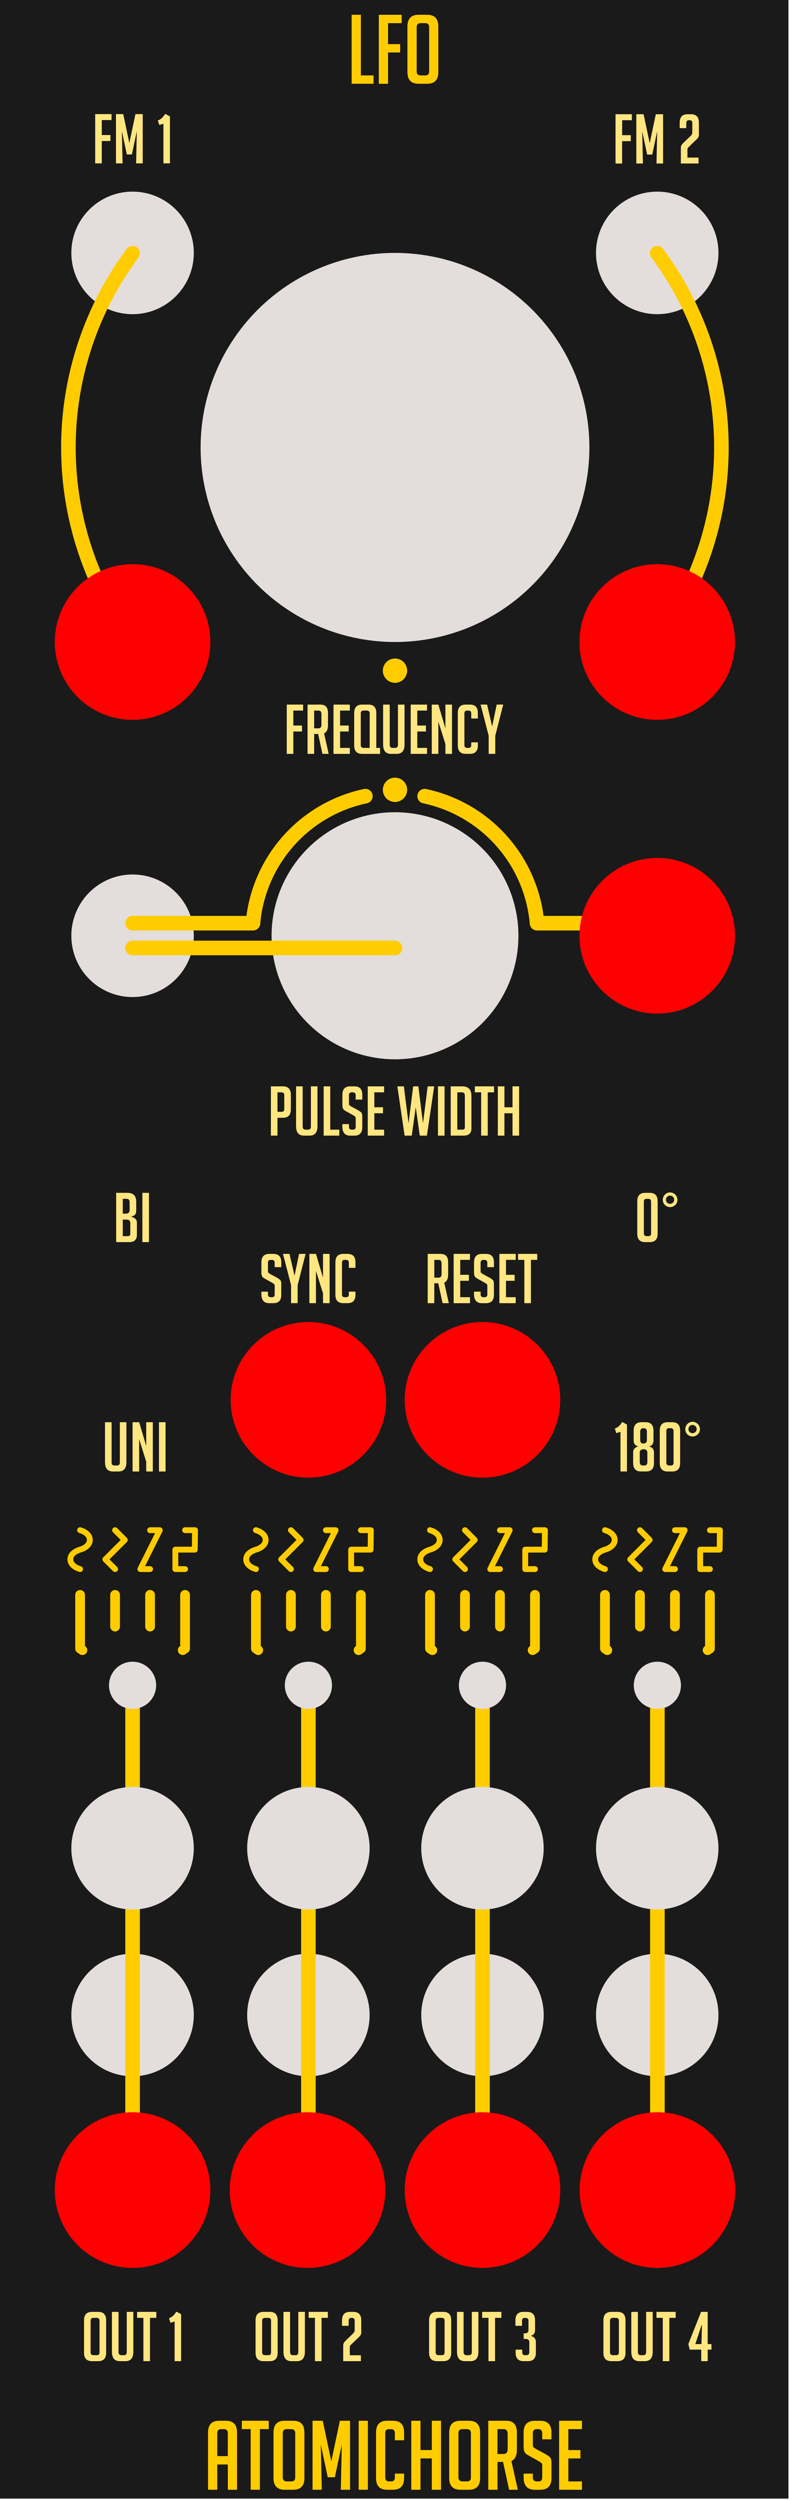 <?xml version="1.0" encoding="UTF-8" standalone="no"?>
<svg
   xmlns:dc="http://purl.org/dc/elements/1.1/"
   xmlns:cc="http://creativecommons.org/ns#"
   xmlns:rdf="http://www.w3.org/1999/02/22-rdf-syntax-ns#"
   xmlns:svg="http://www.w3.org/2000/svg"
   xmlns="http://www.w3.org/2000/svg"
   xmlns:sodipodi="http://sodipodi.sourceforge.net/DTD/sodipodi-0.dtd"
   xmlns:inkscape="http://www.inkscape.org/namespaces/inkscape"
   width="40.64mm"
   height="128.5mm"
   viewBox="0 0 40.64 128.5"
   version="1.1"
   id="svg8"
   inkscape:version="1.0 (4035a4fb49, 2020-05-01)"
   sodipodi:docname="LFO-1.svg">
  <defs
     id="defs2" />
  <sodipodi:namedview
     inkscape:snap-center="true"
     inkscape:object-nodes="true"
     inkscape:snap-others="true"
     showguides="true"
     inkscape:document-rotation="0"
     inkscape:snap-nodes="true"
     inkscape:snap-bbox-midpoints="true"
     inkscape:window-maximized="1"
     inkscape:window-y="34"
     inkscape:window-x="0"
     inkscape:window-height="1018"
     inkscape:window-width="1920"
     inkscape:snap-bbox-edge-midpoints="true"
     inkscape:bbox-nodes="true"
     inkscape:snap-page="true"
     inkscape:snap-bbox="true"
     units="mm"
     showgrid="false"
     inkscape:current-layer="layer1"
     inkscape:document-units="mm"
     inkscape:cy="337.73729"
     inkscape:cx="73.195771"
     inkscape:zoom="6.5691856"
     inkscape:pageshadow="2"
     inkscape:pageopacity="0.0"
     borderopacity="1.0"
     bordercolor="#666666"
     pagecolor="#ffffff"
     id="base"
     inkscape:guide-bbox="true"
     inkscape:snap-object-midpoints="true"
     inkscape:object-paths="true"
     inkscape:snap-intersection-paths="true"
     inkscape:snap-smooth-nodes="true"
     inkscape:snap-midpoints="true"
     inkscape:bbox-paths="true">
    <sodipodi:guide
       position="22.328,89.75"
       orientation="0,-1"
       id="guide959" />
    <sodipodi:guide
       position="25.725,85.526"
       orientation="0,-1"
       id="guide963" />
    <sodipodi:guide
       inkscape:color="rgb(0,0,255)"
       inkscape:locked="false"
       inkscape:label=""
       position="29.315,29.176"
       orientation="0,1"
       id="guide973" />
    <sodipodi:guide
       position="28.451,80.4"
       orientation="0,1"
       id="guide993"
       inkscape:label=""
       inkscape:locked="false"
       inkscape:color="rgb(0,0,255)" />
    <sodipodi:guide
       position="52.978,73.327"
       orientation="0,-1"
       id="guide1001" />
    <sodipodi:guide
       inkscape:color="rgb(0,0,255)"
       inkscape:locked="false"
       inkscape:label=""
       id="guide960"
       orientation="0,1"
       position="20.32,105.5" />
    <sodipodi:guide
       inkscape:color="rgb(0,0,255)"
       inkscape:locked="false"
       inkscape:label=""
       id="guide968"
       orientation="0,1"
       position="35.634,115.5" />
    <sodipodi:guide
       id="guide970"
       orientation="1,0"
       position="33.81,114.391" />
    <sodipodi:guide
       id="guide972"
       orientation="0,-1"
       position="35.634,120.441" />
    <sodipodi:guide
       inkscape:color="rgb(0,0,255)"
       inkscape:locked="false"
       inkscape:label=""
       id="guide974"
       orientation="-1,0"
       position="6.82,45.567" />
    <sodipodi:guide
       inkscape:color="rgb(0,0,255)"
       inkscape:locked="false"
       inkscape:label=""
       id="guide980"
       orientation="0,1"
       position="20.32,95.5" />
    <sodipodi:guide
       id="guide996"
       orientation="0,-1"
       position="1.595,24.926" />
    <sodipodi:guide
       id="guide998"
       orientation="1,0"
       position="15.865,86.708" />
    <sodipodi:guide
       id="guide1000"
       orientation="1,0"
       position="24.82,58.676" />
    <sodipodi:guide
       inkscape:color="rgb(0,0,255)"
       inkscape:locked="false"
       inkscape:label=""
       id="guide1002"
       orientation="0,1"
       position="6.82,30.87" />
    <sodipodi:guide
       inkscape:color="rgb(0,0,255)"
       inkscape:locked="false"
       inkscape:label=""
       id="guide1004"
       orientation="0,1"
       position="27.761,26.196" />
    <sodipodi:guide
       id="guide1006"
       orientation="0,-1"
       position="17.683,25.504" />
    <sodipodi:guide
       id="guide1008"
       orientation="0,-1"
       position="6.82,20.926" />
    <sodipodi:guide
       id="guide1010"
       orientation="0,-1"
       position="1.644,33.499" />
    <sodipodi:guide
       id="guide1077"
       orientation="0,-1"
       position="6.77,76.715" />
    <sodipodi:guide
       position="20.32,105.5"
       orientation="1,0"
       id="guide975" />
    <sodipodi:guide
       id="guide981"
       orientation="0,-1"
       position="15.865,8.399" />
    <sodipodi:guide
       id="guide964"
       orientation="0,-1"
       position="13.76,56.546" />
    <sodipodi:guide
       id="guide966"
       orientation="0,-1"
       position="9.14,15.927" />
    <sodipodi:guide
       id="guide969"
       orientation="0,-1"
       position="-1.929,41.873" />
    <sodipodi:guide
       inkscape:color="rgb(0,0,255)"
       inkscape:locked="false"
       inkscape:label=""
       id="guide1055"
       orientation="0.94,0.342"
       position="6.82,41.873" />
    <sodipodi:guide
       inkscape:color="rgb(0,0,255)"
       inkscape:locked="false"
       inkscape:label=""
       id="guide1057"
       orientation="0.574,0.819"
       position="1.928,45.298" />
    <sodipodi:guide
       inkscape:color="rgb(0,0,255)"
       inkscape:locked="false"
       inkscape:label=""
       id="guide1059"
       orientation="0.94,-0.342"
       position="6.82,41.873" />
    <sodipodi:guide
       inkscape:color="rgb(0,0,255)"
       inkscape:locked="false"
       inkscape:label=""
       id="guide1061"
       orientation="0.574,-0.819"
       position="2.829,39.078" />
    <sodipodi:guide
       id="guide1067"
       orientation="0,-1"
       position="9.504,46.521" />
    <sodipodi:guide
       id="guide1071"
       orientation="0,-1"
       position="9.504,48.846" />
    <sodipodi:guide
       inkscape:color="rgb(0,0,255)"
       inkscape:locked="false"
       inkscape:label=""
       id="guide1075"
       orientation="-1,0"
       position="4.12,43.442" />
    <sodipodi:guide
       inkscape:color="rgb(0,0,255)"
       inkscape:locked="false"
       inkscape:label=""
       id="guide1078"
       orientation="-1,0"
       position="5.92,44.438" />
    <sodipodi:guide
       id="guide1080"
       orientation="-0.966,-0.259"
       position="7.897,44.833" />
    <sodipodi:guide
       inkscape:color="rgb(0,0,255)"
       inkscape:locked="false"
       inkscape:label=""
       id="guide1088"
       orientation="-1,0"
       position="7.72,46.521" />
    <sodipodi:guide
       id="guide1090"
       orientation="0,-1"
       position="-0.079,60.073" />
    <sodipodi:guide
       id="guide1096"
       orientation="0,-1"
       position="10.483,44.438" />
    <sodipodi:guide
       id="guide1231"
       orientation="0.574,-0.819"
       position="13.565,40.262" />
    <sodipodi:guide
       id="guide1233"
       orientation="0.574,-0.819"
       position="22.073,39.95" />
    <sodipodi:guide
       id="guide1235"
       orientation="0.574,-0.819"
       position="33.821,41.873" />
    <sodipodi:guide
       inkscape:color="rgb(0,0,255)"
       inkscape:locked="false"
       inkscape:label=""
       id="guide1273"
       orientation="-1,0"
       position="9.52,43.43" />
  </sodipodi:namedview>
  <g
     transform="translate(0,-168.5)"
     id="layer1"
     inkscape:groupmode="layer"
     inkscape:label="Layer 1">
    <rect
       y="168.433"
       x="-0.079"
       height="128.5"
       width="40.64"
       id="rect420"
       style="display:inline;opacity:1;vector-effect:none;fill:#1a1a1a;fill-opacity:1;fill-rule:evenodd;stroke:none;stroke-width:0.75;stroke-linecap:butt;stroke-linejoin:miter;stroke-miterlimit:4;stroke-dasharray:none;stroke-dashoffset:0;stroke-opacity:1;paint-order:normal" />
    <ellipse
       ry="10"
       rx="10"
       cy="191.5"
       cx="20.32"
       id="path962"
       style="fill:#e3dedb;fill-opacity:1;stroke:none;stroke-width:1.201;stroke-linecap:round;stroke-linejoin:round;paint-order:stroke markers fill" />
    <path
       style="color:#000000;font-style:normal;font-variant:normal;font-weight:normal;font-stretch:normal;font-size:medium;line-height:normal;font-family:sans-serif;font-variant-ligatures:normal;font-variant-position:normal;font-variant-caps:normal;font-variant-numeric:normal;font-variant-alternates:normal;font-variant-east-asian:normal;font-feature-settings:normal;font-variation-settings:normal;text-indent:0;text-align:start;text-decoration:none;text-decoration-line:none;text-decoration-style:solid;text-decoration-color:#000000;letter-spacing:normal;word-spacing:normal;text-transform:none;writing-mode:lr-tb;direction:ltr;text-orientation:mixed;dominant-baseline:auto;baseline-shift:baseline;text-anchor:start;white-space:normal;shape-padding:0;shape-margin:0;inline-size:0;clip-rule:nonzero;display:inline;overflow:visible;visibility:visible;opacity:1;isolation:auto;mix-blend-mode:normal;color-interpolation:sRGB;color-interpolation-filters:linearRGB;solid-color:#000000;solid-opacity:1;vector-effect:none;fill:#ffcc00;fill-opacity:1;fill-rule:nonzero;stroke:none;stroke-width:1.25;stroke-linecap:round;stroke-linejoin:round;stroke-miterlimit:4;stroke-dasharray:none;stroke-dashoffset:0;stroke-opacity:1;color-rendering:auto;image-rendering:auto;shape-rendering:auto;text-rendering:auto;enable-background:accumulate;stop-color:#000000;stop-opacity:1"
       d="m 20.32,202.348 a 0.625,0.625 0 0 0 -0.625,0.625 0.625,0.625 0 0 0 0.625,0.625 0.625,0.625 0 0 0 0.625,-0.625 0.625,0.625 0 0 0 -0.625,-0.625 z"
       id="path2931" />
    <circle
       style="fill:#e3dedb;fill-opacity:1;stroke:none;stroke-width:2.663;stroke-linecap:round;stroke-linejoin:round;stroke-miterlimit:4;stroke-dasharray:none;paint-order:stroke markers fill"
       id="circle978"
       cx="33.81"
       cy="181.5"
       r="3.15" />
    <circle
       r="3.15"
       cy="181.5"
       cx="6.82"
       id="path976"
       style="fill:#e3dedb;fill-opacity:1;stroke:none;stroke-width:2.663;stroke-linecap:round;stroke-linejoin:round;stroke-miterlimit:4;stroke-dasharray:none;paint-order:stroke markers fill" />
    <circle
       style="fill:#e3dedb;fill-opacity:1;stroke:none;stroke-width:2.663;stroke-linecap:round;stroke-linejoin:round;stroke-miterlimit:4;stroke-dasharray:none;paint-order:stroke markers fill"
       id="circle988"
       cx="6.82"
       cy="216.6"
       r="3.15" />
    <circle
       r="6.35"
       cy="216.6"
       cx="20.32"
       id="circle990"
       style="fill:#e3dedb;fill-opacity:1;stroke:none;stroke-width:5.367;stroke-linecap:round;stroke-linejoin:round;stroke-miterlimit:4;stroke-dasharray:none;paint-order:stroke markers fill" />
    <path
       style="fill:none;stroke:#ffcc00;stroke-width:0.75;stroke-miterlimit:4;stroke-dasharray:none;stroke-opacity:1;stroke-linejoin:round;stroke-linecap:round"
       id="path977"
       sodipodi:type="arc"
       sodipodi:cx="20.267416"
       sodipodi:cy="191.49998"
       sodipodi:rx="16.747911"
       sodipodi:ry="16.747911"
       sodipodi:start="2.5044931"
       sodipodi:end="3.7801928"
       sodipodi:arc-type="arc"
       d="m 6.805,201.463 a 16.748,16.748 0 0 1 0.015,-19.946"
       sodipodi:open="true" />
    <path
       sodipodi:open="true"
       d="m -33.825,201.463 a 16.748,16.748 0 0 1 0.015,-19.946"
       sodipodi:arc-type="arc"
       sodipodi:end="3.7801928"
       sodipodi:start="2.5044931"
       sodipodi:ry="16.747911"
       sodipodi:rx="16.747911"
       sodipodi:cy="191.49998"
       sodipodi:cx="-20.362597"
       sodipodi:type="arc"
       id="path979"
       style="fill:none;stroke:#ffcc00;stroke-width:0.75;stroke-miterlimit:4;stroke-dasharray:none;stroke-opacity:1;stroke-linejoin:round;stroke-linecap:round"
       transform="scale(-1,1)" />
    <g
       style="font-style:normal;font-weight:normal;font-size:10.583px;line-height:1.25;font-family:sans-serif;letter-spacing:0px;word-spacing:0px;fill:#000000;fill-opacity:1;stroke:none;stroke-width:0.265"
       id="text979"
       aria-label="LFO">
      <path
         id="path971"
         style="font-style:normal;font-variant:normal;font-weight:normal;font-stretch:normal;font-size:4.939px;font-family:BigNoodleTitling;-inkscape-font-specification:'BigNoodleTitling, Normal';font-variant-ligatures:normal;font-variant-caps:normal;font-variant-numeric:normal;font-variant-east-asian:normal;fill:#ffcc00;stroke-width:0.265"
         d="m 19.216,172.806 h -1.126 v -3.546 h 0.474 v 3.116 h 0.652 z" />
      <path
         id="path973"
         style="font-style:normal;font-variant:normal;font-weight:normal;font-stretch:normal;font-size:4.939px;font-family:BigNoodleTitling;-inkscape-font-specification:'BigNoodleTitling, Normal';font-variant-ligatures:normal;font-variant-caps:normal;font-variant-numeric:normal;font-variant-east-asian:normal;fill:#ffcc00;stroke-width:0.265"
         d="m 20.584,170.767 v 0.43 h -0.622 v 1.61 h -0.474 v -3.546 h 1.175 v 0.43 H 19.962 v 1.077 z" />
      <path
         id="path975"
         style="font-style:normal;font-variant:normal;font-weight:normal;font-stretch:normal;font-size:4.939px;font-family:BigNoodleTitling;-inkscape-font-specification:'BigNoodleTitling, Normal';font-variant-ligatures:normal;font-variant-caps:normal;font-variant-numeric:normal;font-variant-east-asian:normal;fill:#ffcc00;stroke-width:0.265"
         d="m 21.532,172.806 q -0.573,0 -0.573,-0.603 v -2.336 q 0,-0.607 0.568,-0.607 h 0.454 q 0.568,0 0.568,0.607 v 2.336 q 0,0.603 -0.573,0.603 z m 0.114,-0.43 h 0.242 q 0.188,0 0.188,-0.207 v -2.272 q 0,-0.207 -0.212,-0.207 h -0.222 q -0.207,0 -0.207,0.207 v 2.272 q 0,0.207 0.212,0.207 z" />
    </g>
    <g
       style="font-style:normal;font-weight:normal;font-size:10.583px;line-height:1.25;font-family:sans-serif;letter-spacing:0px;word-spacing:0px;fill:#000000;fill-opacity:1;stroke:none;stroke-width:0.265"
       id="text985"
       aria-label="OUT 1">
      <path
         id="path1018"
         style="font-style:normal;font-variant:normal;font-weight:normal;font-stretch:normal;font-size:3.528px;font-family:BigNoodleTitling;-inkscape-font-specification:'BigNoodleTitling, Normal';font-variant-ligatures:normal;font-variant-caps:normal;font-variant-numeric:normal;font-variant-east-asian:normal;fill:#ffe680;stroke-width:0.265"
         d="m 4.732,289.867 q -0.409,0 -0.409,-0.43 v -1.669 q 0,-0.434 0.406,-0.434 h 0.325 q 0.406,0 0.406,0.434 v 1.669 q 0,0.43 -0.409,0.43 z m 0.081,-0.307 h 0.173 q 0.134,0 0.134,-0.148 v -1.623 q 0,-0.148 -0.152,-0.148 H 4.809 q -0.148,0 -0.148,0.148 v 1.623 q 0,0.148 0.152,0.148 z" />
      <path
         id="path1020"
         style="font-style:normal;font-variant:normal;font-weight:normal;font-stretch:normal;font-size:3.528px;font-family:BigNoodleTitling;-inkscape-font-specification:'BigNoodleTitling, Normal';font-variant-ligatures:normal;font-variant-caps:normal;font-variant-numeric:normal;font-variant-east-asian:normal;fill:#ffe680;stroke-width:0.265"
         d="m 6.859,287.334 v 2.053 q 0,0.48 -0.409,0.48 H 6.164 q -0.406,0 -0.406,-0.483 v -2.05 h 0.339 v 2.06 q 0,0.166 0.148,0.166 h 0.138 q 0.138,0 0.138,-0.166 v -2.06 z" />
      <path
         id="path1022"
         style="font-style:normal;font-variant:normal;font-weight:normal;font-stretch:normal;font-size:3.528px;font-family:BigNoodleTitling;-inkscape-font-specification:'BigNoodleTitling, Normal';font-variant-ligatures:normal;font-variant-caps:normal;font-variant-numeric:normal;font-variant-east-asian:normal;fill:#ffe680;stroke-width:0.265"
         d="m 7.716,287.641 v 2.226 H 7.377 v -2.226 H 7.053 v -0.307 h 0.988 v 0.307 z" />
      <path
         id="path1025"
         style="font-style:normal;font-variant:normal;font-weight:normal;font-stretch:normal;font-size:3.528px;font-family:BigNoodleTitling;-inkscape-font-specification:'BigNoodleTitling, Normal';font-variant-ligatures:normal;font-variant-caps:normal;font-variant-numeric:normal;font-variant-east-asian:normal;fill:#ffe680;stroke-width:0.265"
         d="m 8.771,287.895 -0.078,-0.233 q 0.131,-0.049 0.222,-0.138 0.092,-0.088 0.145,-0.191 h 0.035 l 0.222,0.12 v 2.413 H 8.983 v -2.036 z" />
    </g>
    <g
       style="font-style:normal;font-weight:normal;font-size:10.583px;line-height:1.25;font-family:sans-serif;letter-spacing:0px;word-spacing:0px;fill:#000000;fill-opacity:1;stroke:none;stroke-width:0.265"
       id="text989"
       aria-label="OUT 2">
      <path
         id="path1028"
         style="font-style:normal;font-variant:normal;font-weight:normal;font-stretch:normal;font-size:3.528px;font-family:BigNoodleTitling;-inkscape-font-specification:'BigNoodleTitling, Normal';font-variant-ligatures:normal;font-variant-caps:normal;font-variant-numeric:normal;font-variant-east-asian:normal;fill:#ffe680;stroke-width:0.265"
         d="m 13.556,289.867 q -0.409,0 -0.409,-0.43 v -1.669 q 0,-0.434 0.406,-0.434 h 0.325 q 0.406,0 0.406,0.434 v 1.669 q 0,0.43 -0.409,0.43 z m 0.081,-0.307 h 0.173 q 0.134,0 0.134,-0.148 v -1.623 q 0,-0.148 -0.152,-0.148 h -0.159 q -0.148,0 -0.148,0.148 v 1.623 q 0,0.148 0.152,0.148 z" />
      <path
         id="path1030"
         style="font-style:normal;font-variant:normal;font-weight:normal;font-stretch:normal;font-size:3.528px;font-family:BigNoodleTitling;-inkscape-font-specification:'BigNoodleTitling, Normal';font-variant-ligatures:normal;font-variant-caps:normal;font-variant-numeric:normal;font-variant-east-asian:normal;fill:#ffe680;stroke-width:0.265"
         d="m 15.684,287.334 v 2.053 q 0,0.48 -0.409,0.48 h -0.286 q -0.406,0 -0.406,-0.483 v -2.05 h 0.339 v 2.06 q 0,0.166 0.148,0.166 h 0.138 q 0.138,0 0.138,-0.166 v -2.06 z" />
      <path
         id="path1032"
         style="font-style:normal;font-variant:normal;font-weight:normal;font-stretch:normal;font-size:3.528px;font-family:BigNoodleTitling;-inkscape-font-specification:'BigNoodleTitling, Normal';font-variant-ligatures:normal;font-variant-caps:normal;font-variant-numeric:normal;font-variant-east-asian:normal;fill:#ffe680;stroke-width:0.265"
         d="m 16.541,287.641 v 2.226 h -0.339 v -2.226 H 15.878 v -0.307 h 0.988 v 0.307 z" />
      <path
         id="path1034"
         style="font-style:normal;font-variant:normal;font-weight:normal;font-stretch:normal;font-size:3.528px;font-family:BigNoodleTitling;-inkscape-font-specification:'BigNoodleTitling, Normal';font-variant-ligatures:normal;font-variant-caps:normal;font-variant-numeric:normal;font-variant-east-asian:normal;fill:#ffe680;stroke-width:0.265"
         d="m 18.566,289.564 v 0.303 h -0.91 v -0.78 q 0,-0.064 0.011,-0.106 0.011,-0.042 0.035,-0.078 0.028,-0.039 0.095,-0.106 l 0.342,-0.328 q 0.039,-0.039 0.06,-0.067 0.025,-0.028 0.032,-0.046 0.011,-0.021 0.011,-0.042 0.004,-0.021 0.004,-0.056 v -0.469 q 0,-0.148 -0.145,-0.148 h -0.021 q -0.145,0 -0.145,0.148 v 0.261 h -0.339 v -0.282 q 0,-0.434 0.406,-0.434 h 0.176 q 0.406,0 0.406,0.434 v 0.607 q 0,0.071 -0.021,0.123 -0.018,0.053 -0.099,0.131 l -0.374,0.36 q -0.071,0.067 -0.081,0.092 -0.011,0.025 -0.014,0.049 0,0.025 0,0.067 v 0.367 z" />
    </g>
    <g
       style="font-style:normal;font-weight:normal;font-size:10.583px;line-height:1.25;font-family:sans-serif;letter-spacing:0px;word-spacing:0px;fill:#000000;fill-opacity:1;stroke:none;stroke-width:0.265"
       id="text993"
       aria-label="OUT 3">
      <path
         id="path1037"
         style="font-style:normal;font-variant:normal;font-weight:normal;font-stretch:normal;font-size:3.528px;font-family:BigNoodleTitling;-inkscape-font-specification:'BigNoodleTitling, Normal';font-variant-ligatures:normal;font-variant-caps:normal;font-variant-numeric:normal;font-variant-east-asian:normal;fill:#ffe680;stroke-width:0.265"
         d="m 22.483,289.867 q -0.409,0 -0.409,-0.43 v -1.669 q 0,-0.434 0.406,-0.434 h 0.325 q 0.406,0 0.406,0.434 v 1.669 q 0,0.43 -0.409,0.43 z m 0.081,-0.307 h 0.173 q 0.134,0 0.134,-0.148 v -1.623 q 0,-0.148 -0.152,-0.148 h -0.159 q -0.148,0 -0.148,0.148 v 1.623 q 0,0.148 0.152,0.148 z" />
      <path
         id="path1039"
         style="font-style:normal;font-variant:normal;font-weight:normal;font-stretch:normal;font-size:3.528px;font-family:BigNoodleTitling;-inkscape-font-specification:'BigNoodleTitling, Normal';font-variant-ligatures:normal;font-variant-caps:normal;font-variant-numeric:normal;font-variant-east-asian:normal;fill:#ffe680;stroke-width:0.265"
         d="m 24.61,287.334 v 2.053 q 0,0.48 -0.409,0.48 h -0.286 q -0.406,0 -0.406,-0.483 v -2.05 h 0.339 v 2.06 q 0,0.166 0.148,0.166 h 0.138 q 0.138,0 0.138,-0.166 v -2.06 z" />
      <path
         id="path1041"
         style="font-style:normal;font-variant:normal;font-weight:normal;font-stretch:normal;font-size:3.528px;font-family:BigNoodleTitling;-inkscape-font-specification:'BigNoodleTitling, Normal';font-variant-ligatures:normal;font-variant-caps:normal;font-variant-numeric:normal;font-variant-east-asian:normal;fill:#ffe680;stroke-width:0.265"
         d="m 25.467,287.641 v 2.226 h -0.339 v -2.226 H 24.804 v -0.307 h 0.988 v 0.307 z" />
      <path
         id="path1043"
         style="font-style:normal;font-variant:normal;font-weight:normal;font-stretch:normal;font-size:3.528px;font-family:BigNoodleTitling;-inkscape-font-specification:'BigNoodleTitling, Normal';font-variant-ligatures:normal;font-variant-caps:normal;font-variant-numeric:normal;font-variant-east-asian:normal;fill:#ffe680;stroke-width:0.265"
         d="m 27.302,288.565 q 0.265,0.071 0.265,0.321 v 0.55 q 0,0.43 -0.406,0.43 h -0.229 q -0.406,0 -0.406,-0.43 v -0.162 h 0.339 v 0.138 q 0,0.148 0.134,0.148 h 0.078 q 0.152,0 0.152,-0.148 v -0.522 q 0,-0.166 -0.198,-0.166 h -0.092 v -0.286 h 0.049 q 0.198,0 0.198,-0.166 v -0.48 q 0,-0.148 -0.152,-0.148 h -0.046 q -0.134,0 -0.134,0.148 v 0.258 h -0.339 v -0.282 q 0,-0.434 0.406,-0.434 h 0.198 q 0.406,0 0.406,0.434 v 0.504 q 0,0.24 -0.222,0.293 z" />
    </g>
    <g
       style="font-style:normal;font-weight:normal;font-size:10.583px;line-height:1.25;font-family:sans-serif;letter-spacing:0px;word-spacing:0px;fill:#000000;fill-opacity:1;stroke:none;stroke-width:0.265"
       id="text997"
       aria-label="OUT 4">
      <path
         id="path1046"
         style="font-style:normal;font-variant:normal;font-weight:normal;font-stretch:normal;font-size:3.528px;font-family:BigNoodleTitling;-inkscape-font-specification:'BigNoodleTitling, Normal';font-variant-ligatures:normal;font-variant-caps:normal;font-variant-numeric:normal;font-variant-east-asian:normal;fill:#ffe680;stroke-width:0.265"
         d="m 31.45,289.867 q -0.409,0 -0.409,-0.43 v -1.669 q 0,-0.434 0.406,-0.434 h 0.325 q 0.406,0 0.406,0.434 v 1.669 q 0,0.43 -0.409,0.43 z m 0.081,-0.307 h 0.173 q 0.134,0 0.134,-0.148 v -1.623 q 0,-0.148 -0.152,-0.148 h -0.159 q -0.148,0 -0.148,0.148 v 1.623 q 0,0.148 0.152,0.148 z" />
      <path
         id="path1048"
         style="font-style:normal;font-variant:normal;font-weight:normal;font-stretch:normal;font-size:3.528px;font-family:BigNoodleTitling;-inkscape-font-specification:'BigNoodleTitling, Normal';font-variant-ligatures:normal;font-variant-caps:normal;font-variant-numeric:normal;font-variant-east-asian:normal;fill:#ffe680;stroke-width:0.265"
         d="m 33.577,287.334 v 2.053 q 0,0.48 -0.409,0.48 h -0.286 q -0.406,0 -0.406,-0.483 v -2.05 h 0.339 v 2.06 q 0,0.166 0.148,0.166 h 0.138 q 0.138,0 0.138,-0.166 v -2.06 z" />
      <path
         id="path1050"
         style="font-style:normal;font-variant:normal;font-weight:normal;font-stretch:normal;font-size:3.528px;font-family:BigNoodleTitling;-inkscape-font-specification:'BigNoodleTitling, Normal';font-variant-ligatures:normal;font-variant-caps:normal;font-variant-numeric:normal;font-variant-east-asian:normal;fill:#ffe680;stroke-width:0.265"
         d="m 34.434,287.641 v 2.226 h -0.339 v -2.226 h -0.325 v -0.307 h 0.988 v 0.307 z" />
      <path
         id="path1052"
         style="font-style:normal;font-variant:normal;font-weight:normal;font-stretch:normal;font-size:3.528px;font-family:BigNoodleTitling;-inkscape-font-specification:'BigNoodleTitling, Normal';font-variant-ligatures:normal;font-variant-caps:normal;font-variant-numeric:normal;font-variant-east-asian:normal;fill:#ffe680;stroke-width:0.265"
         d="m 36.6,289.274 h -0.194 v 0.593 h -0.332 v -0.593 h -0.593 l -0.071,-0.286 0.656,-1.655 h 0.339 v 1.655 h 0.194 z m -0.49,-1.266 h -0.018 l -0.321,0.981 h 0.314 z" />
    </g>
    <g
       style="font-style:normal;font-weight:normal;font-size:10.583px;line-height:1.25;font-family:sans-serif;letter-spacing:0px;word-spacing:0px;fill:#000000;fill-opacity:1;stroke:none;stroke-width:0.265"
       id="text1001"
       aria-label="FM 1">
      <path
         id="path985"
         style="font-style:normal;font-variant:normal;font-weight:normal;font-stretch:normal;font-size:3.528px;font-family:BigNoodleTitling;-inkscape-font-specification:'BigNoodleTitling, Normal';font-variant-ligatures:normal;font-variant-caps:normal;font-variant-numeric:normal;font-variant-east-asian:normal;fill:#ffe680;stroke-width:0.265"
         d="m 5.681,175.441 v 0.307 H 5.236 v 1.15 H 4.897 v -2.533 h 0.84 v 0.307 H 5.236 v 0.769 z" />
      <path
         id="path987"
         style="font-style:normal;font-variant:normal;font-weight:normal;font-stretch:normal;font-size:3.528px;font-family:BigNoodleTitling;-inkscape-font-specification:'BigNoodleTitling, Normal';font-variant-ligatures:normal;font-variant-caps:normal;font-variant-numeric:normal;font-variant-east-asian:normal;fill:#ffe680;stroke-width:0.265"
         d="m 6.654,175.854 0.314,-1.489 h 0.374 v 2.533 H 7.003 l 0.035,-1.658 -0.254,1.199 H 6.524 l -0.254,-1.199 0.035,1.658 H 5.966 v -2.533 h 0.374 z" />
      <path
         id="path989"
         style="font-style:normal;font-variant:normal;font-weight:normal;font-stretch:normal;font-size:3.528px;font-family:BigNoodleTitling;-inkscape-font-specification:'BigNoodleTitling, Normal';font-variant-ligatures:normal;font-variant-caps:normal;font-variant-numeric:normal;font-variant-east-asian:normal;fill:#ffe680;stroke-width:0.265"
         d="m 8.196,174.926 -0.078,-0.233 q 0.131,-0.049 0.222,-0.138 0.092,-0.088 0.145,-0.191 h 0.035 l 0.222,0.12 v 2.413 H 8.407 v -2.036 z" />
    </g>
    <g
       style="font-style:normal;font-weight:normal;font-size:10.583px;line-height:1.25;font-family:sans-serif;letter-spacing:0px;word-spacing:0px;fill:#000000;fill-opacity:1;stroke:none;stroke-width:0.265"
       id="text1005"
       aria-label="FM 2">
      <path
         id="path992"
         style="font-style:normal;font-variant:normal;font-weight:normal;font-stretch:normal;font-size:3.528px;font-family:BigNoodleTitling;-inkscape-font-specification:'BigNoodleTitling, Normal';font-variant-ligatures:normal;font-variant-caps:normal;font-variant-numeric:normal;font-variant-east-asian:normal;fill:#ffe680;stroke-width:0.265"
         d="m 32.449,175.448 v 0.307 h -0.445 v 1.15 h -0.339 v -2.533 h 0.84 v 0.307 H 32.005 v 0.769 z" />
      <path
         id="path994"
         style="font-style:normal;font-variant:normal;font-weight:normal;font-stretch:normal;font-size:3.528px;font-family:BigNoodleTitling;-inkscape-font-specification:'BigNoodleTitling, Normal';font-variant-ligatures:normal;font-variant-caps:normal;font-variant-numeric:normal;font-variant-east-asian:normal;fill:#ffe680;stroke-width:0.265"
         d="m 33.423,175.861 0.314,-1.489 h 0.374 v 2.533 h -0.339 l 0.035,-1.658 -0.254,1.199 h -0.261 l -0.254,-1.199 0.035,1.658 h -0.339 v -2.533 h 0.374 z" />
      <path
         id="path996"
         style="font-style:normal;font-variant:normal;font-weight:normal;font-stretch:normal;font-size:3.528px;font-family:BigNoodleTitling;-inkscape-font-specification:'BigNoodleTitling, Normal';font-variant-ligatures:normal;font-variant-caps:normal;font-variant-numeric:normal;font-variant-east-asian:normal;fill:#ffe680;stroke-width:0.265"
         d="m 35.935,176.601 v 0.303 h -0.91 v -0.78 q 0,-0.064 0.011,-0.106 0.011,-0.042 0.035,-0.078 0.028,-0.039 0.095,-0.106 l 0.342,-0.328 q 0.039,-0.039 0.06,-0.067 0.025,-0.028 0.032,-0.046 0.011,-0.021 0.011,-0.042 0.004,-0.021 0.004,-0.056 v -0.469 q 0,-0.148 -0.145,-0.148 h -0.021 q -0.145,0 -0.145,0.148 v 0.261 h -0.339 v -0.282 q 0,-0.434 0.406,-0.434 h 0.176 q 0.406,0 0.406,0.434 v 0.607 q 0,0.071 -0.021,0.123 -0.018,0.053 -0.099,0.131 l -0.374,0.36 q -0.071,0.067 -0.081,0.092 -0.011,0.025 -0.014,0.049 0,0.025 0,0.067 v 0.367 z" />
    </g>
    <circle
       r="3.15"
       cy="272.074"
       cx="33.81"
       id="circle1007"
       style="fill:#e3dedb;fill-opacity:1;stroke:none;stroke-width:2.663;stroke-linecap:round;stroke-linejoin:round;stroke-miterlimit:4;stroke-dasharray:none;paint-order:stroke markers fill" />
    <circle
       style="fill:#e3dedb;fill-opacity:1;stroke:none;stroke-width:2.663;stroke-linecap:round;stroke-linejoin:round;stroke-miterlimit:4;stroke-dasharray:none;paint-order:stroke markers fill"
       id="circle1009"
       cx="6.82"
       cy="272.074"
       r="3.15" />
    <circle
       r="3.15"
       cy="272.074"
       cx="15.865"
       id="circle1011"
       style="fill:#e3dedb;fill-opacity:1;stroke:none;stroke-width:2.663;stroke-linecap:round;stroke-linejoin:round;stroke-miterlimit:4;stroke-dasharray:none;paint-order:stroke markers fill" />
    <circle
       style="fill:#e3dedb;fill-opacity:1;stroke:none;stroke-width:2.663;stroke-linecap:round;stroke-linejoin:round;stroke-miterlimit:4;stroke-dasharray:none;paint-order:stroke markers fill"
       id="circle1013"
       cx="24.82"
       cy="272.074"
       r="3.15" />
    <path
       sodipodi:nodetypes="cc"
       id="path1015"
       d="m 6.82,255.127 1e-7,25.946"
       style="fill:none;stroke:#ffcc00;stroke-width:0.75;stroke-linecap:round;stroke-linejoin:round;stroke-miterlimit:4;stroke-dasharray:none;stroke-opacity:1" />
    <path
       sodipodi:nodetypes="cc"
       style="fill:none;stroke:#ffcc00;stroke-width:0.75;stroke-linecap:round;stroke-linejoin:round;stroke-miterlimit:4;stroke-dasharray:none;stroke-opacity:1"
       d="m 15.865,255.127 0,25.946"
       id="path1017" />
    <path
       sodipodi:nodetypes="cc"
       style="fill:none;stroke:#ffcc00;stroke-width:0.75;stroke-linecap:round;stroke-linejoin:round;stroke-miterlimit:4;stroke-dasharray:none;stroke-opacity:1"
       d="m 24.82,255.127 0,25.946"
       id="path1019" />
    <path
       sodipodi:nodetypes="cc"
       id="path1021"
       d="m 33.817,255.127 0.002,25.946"
       style="fill:none;stroke:#ffcc00;stroke-width:0.75;stroke-linecap:round;stroke-linejoin:round;stroke-miterlimit:4;stroke-dasharray:none;stroke-opacity:1" />
    <g
       style="font-style:normal;font-weight:normal;font-size:10.583px;line-height:1.25;font-family:sans-serif;letter-spacing:0px;word-spacing:0px;fill:#000000;fill-opacity:1;stroke:none;stroke-width:0.265"
       id="text1029"
       aria-label="SYNC">
      <path
         id="path1173"
         style="font-style:normal;font-variant:normal;font-weight:normal;font-stretch:normal;font-size:3.528px;font-family:BigNoodleTitling;-inkscape-font-specification:'BigNoodleTitling, Normal';font-variant-ligatures:normal;font-variant-caps:normal;font-variant-numeric:normal;font-variant-east-asian:normal;fill:#ffe680;stroke-width:0.265"
         d="m 14.13,233.633 v -0.222 q 0,-0.152 -0.148,-0.152 h -0.053 q -0.145,0 -0.145,0.152 v 0.42 q 0,0.071 0.028,0.095 0.028,0.025 0.092,0.064 l 0.321,0.173 q 0.106,0.06 0.148,0.095 0.046,0.032 0.071,0.081 0.025,0.046 0.025,0.18 v 0.54 q 0,0.427 -0.409,0.427 h -0.208 q -0.406,0 -0.406,-0.466 v -0.127 h 0.339 v 0.138 q 0,0.148 0.152,0.148 h 0.06 q 0.134,0 0.134,-0.148 v -0.43 q 0,-0.071 -0.028,-0.095 -0.028,-0.025 -0.092,-0.064 l -0.321,-0.18 q -0.106,-0.056 -0.155,-0.095 -0.046,-0.039 -0.067,-0.099 -0.021,-0.064 -0.021,-0.162 v -0.519 q 0,-0.434 0.406,-0.434 h 0.212 q 0.406,0 0.406,0.434 v 0.247 z" />
      <path
         id="path1175"
         style="font-style:normal;font-variant:normal;font-weight:normal;font-stretch:normal;font-size:3.528px;font-family:BigNoodleTitling;-inkscape-font-specification:'BigNoodleTitling, Normal';font-variant-ligatures:normal;font-variant-caps:normal;font-variant-numeric:normal;font-variant-east-asian:normal;fill:#ffe680;stroke-width:0.265"
         d="M 15.311,235.485 H 14.973 v -0.931 l -0.416,-1.602 h 0.335 l 0.254,1.101 h 0.011 l 0.229,-1.101 h 0.335 l -0.409,1.602 z" />
      <path
         id="path1177"
         style="font-style:normal;font-variant:normal;font-weight:normal;font-stretch:normal;font-size:3.528px;font-family:BigNoodleTitling;-inkscape-font-specification:'BigNoodleTitling, Normal';font-variant-ligatures:normal;font-variant-caps:normal;font-variant-numeric:normal;font-variant-east-asian:normal;fill:#ffe680;stroke-width:0.265"
         d="m 16.617,234.176 v -1.224 h 0.339 v 2.533 H 16.617 v -0.504 l -0.363,-1.154 v 1.658 h -0.339 v -2.533 h 0.339 z" />
      <path
         id="path1179"
         style="font-style:normal;font-variant:normal;font-weight:normal;font-stretch:normal;font-size:3.528px;font-family:BigNoodleTitling;-inkscape-font-specification:'BigNoodleTitling, Normal';font-variant-ligatures:normal;font-variant-caps:normal;font-variant-numeric:normal;font-variant-east-asian:normal;fill:#ffe680;stroke-width:0.265"
         d="m 18.285,234.892 v 0.162 q 0,0.43 -0.406,0.43 h -0.219 q -0.406,0 -0.406,-0.43 v -1.672 q 0,-0.43 0.406,-0.43 h 0.219 q 0.406,0 0.406,0.43 v 0.286 h -0.339 v -0.261 q 0,-0.148 -0.152,-0.148 h -0.067 q -0.134,0 -0.134,0.148 v 1.623 q 0,0.148 0.134,0.148 h 0.085 q 0.134,0 0.134,-0.148 v -0.138 z" />
    </g>
    <circle
       style="fill:#e3dedb;fill-opacity:1;stroke:none;stroke-width:2.663;stroke-linecap:round;stroke-linejoin:round;stroke-miterlimit:4;stroke-dasharray:none;paint-order:stroke markers fill"
       id="circle1043"
       cx="33.81"
       cy="263.501"
       r="3.15" />
    <circle
       r="3.15"
       cy="263.501"
       cx="6.82"
       id="circle1045"
       style="fill:#e3dedb;fill-opacity:1;stroke:none;stroke-width:2.663;stroke-linecap:round;stroke-linejoin:round;stroke-miterlimit:4;stroke-dasharray:none;paint-order:stroke markers fill" />
    <circle
       style="fill:#e3dedb;fill-opacity:1;stroke:none;stroke-width:2.663;stroke-linecap:round;stroke-linejoin:round;stroke-miterlimit:4;stroke-dasharray:none;paint-order:stroke markers fill"
       id="circle1047"
       cx="15.865"
       cy="263.501"
       r="3.15" />
    <circle
       r="3.15"
       cy="263.501"
       cx="24.82"
       id="circle1049"
       style="fill:#e3dedb;fill-opacity:1;stroke:none;stroke-width:2.663;stroke-linecap:round;stroke-linejoin:round;stroke-miterlimit:4;stroke-dasharray:none;paint-order:stroke markers fill" />
    <circle
       style="fill:#e3dedb;fill-opacity:1;stroke:none;stroke-width:1.026;stroke-linecap:round;stroke-linejoin:round;stroke-miterlimit:4;stroke-dasharray:none;paint-order:stroke markers fill"
       id="circle1053"
       cx="6.82"
       cy="255.127"
       r="1.213" />
    <circle
       r="1.213"
       cy="255.127"
       cx="15.865"
       id="circle979"
       style="fill:#e3dedb;fill-opacity:1;stroke:none;stroke-width:1.026;stroke-linecap:round;stroke-linejoin:round;stroke-miterlimit:4;stroke-dasharray:none;paint-order:stroke markers fill" />
    <circle
       style="fill:#e3dedb;fill-opacity:1;stroke:none;stroke-width:1.026;stroke-linecap:round;stroke-linejoin:round;stroke-miterlimit:4;stroke-dasharray:none;paint-order:stroke markers fill"
       id="circle981"
       cx="24.82"
       cy="255.127"
       r="1.213" />
    <circle
       r="1.213"
       cy="255.127"
       cx="33.817"
       id="circle983"
       style="fill:#e3dedb;fill-opacity:1;stroke:none;stroke-width:1.026;stroke-linecap:round;stroke-linejoin:round;stroke-miterlimit:4;stroke-dasharray:none;paint-order:stroke markers fill" />
    <g
       transform="translate(1.217,4.011)"
       style="font-style:normal;font-weight:normal;font-size:10.583px;line-height:1.25;font-family:sans-serif;letter-spacing:0px;word-spacing:0px;fill:#000000;fill-opacity:1;stroke:none;stroke-width:0.265"
       id="text1003"
       aria-label="UNI">
      <path
         id="path1201"
         style="font-style:normal;font-variant:normal;font-weight:normal;font-stretch:normal;font-size:3.528px;font-family:BigNoodleTitling;-inkscape-font-specification:'BigNoodleTitling, Normal';font-variant-ligatures:normal;font-variant-caps:normal;font-variant-numeric:normal;font-variant-east-asian:normal;fill:#ffe680;stroke-width:0.265"
         d="m 5.286,237.593 v 2.053 q 0,0.48 -0.409,0.48 H 4.591 q -0.406,0 -0.406,-0.483 v -2.05 h 0.339 v 2.06 q 0,0.166 0.148,0.166 h 0.138 q 0.138,0 0.138,-0.166 v -2.06 z" />
      <path
         id="path1203"
         style="font-style:normal;font-variant:normal;font-weight:normal;font-stretch:normal;font-size:3.528px;font-family:BigNoodleTitling;-inkscape-font-specification:'BigNoodleTitling, Normal';font-variant-ligatures:normal;font-variant-caps:normal;font-variant-numeric:normal;font-variant-east-asian:normal;fill:#ffe680;stroke-width:0.265"
         d="m 6.305,238.817 v -1.224 h 0.339 v 2.533 H 6.305 v -0.504 l -0.363,-1.154 v 1.658 H 5.603 v -2.533 h 0.339 z" />
      <path
         id="path1205"
         style="font-style:normal;font-variant:normal;font-weight:normal;font-stretch:normal;font-size:3.528px;font-family:BigNoodleTitling;-inkscape-font-specification:'BigNoodleTitling, Normal';font-variant-ligatures:normal;font-variant-caps:normal;font-variant-numeric:normal;font-variant-east-asian:normal;fill:#ffe680;stroke-width:0.265"
         d="m 6.961,240.126 v -2.533 h 0.339 v 2.533 z" />
    </g>
    <g
       transform="translate(0,4.011)"
       style="font-style:normal;font-weight:normal;font-size:10.583px;line-height:1.25;font-family:sans-serif;letter-spacing:0px;word-spacing:0px;fill:#000000;fill-opacity:1;stroke:none;stroke-width:0.265"
       id="text1015"
       aria-label="180°">
      <path
         id="path1218"
         style="font-style:normal;font-variant:normal;font-weight:normal;font-stretch:normal;font-size:3.528px;font-family:BigNoodleTitling;-inkscape-font-specification:'BigNoodleTitling, Normal';font-variant-ligatures:normal;font-variant-caps:normal;font-variant-numeric:normal;font-variant-east-asian:normal;fill:#ffe680;stroke-width:0.265"
         d="m 31.707,238.154 -0.078,-0.233 q 0.131,-0.049 0.222,-0.138 0.092,-0.088 0.145,-0.191 h 0.035 l 0.222,0.12 v 2.413 H 31.919 v -2.036 z" />
      <path
         id="path1220"
         style="font-style:normal;font-variant:normal;font-weight:normal;font-stretch:normal;font-size:3.528px;font-family:BigNoodleTitling;-inkscape-font-specification:'BigNoodleTitling, Normal';font-variant-ligatures:normal;font-variant-caps:normal;font-variant-numeric:normal;font-variant-east-asian:normal;fill:#ffe680;stroke-width:0.265"
         d="m 32.84,238.834 q -0.243,-0.053 -0.243,-0.307 v -0.501 q 0,-0.434 0.406,-0.434 h 0.208 q 0.406,0 0.406,0.434 v 0.504 q 0,0.254 -0.222,0.307 0.247,0.071 0.247,0.303 v 0.554 q 0,0.43 -0.406,0.43 h -0.258 q -0.406,0 -0.406,-0.43 v -0.557 q 0,-0.233 0.268,-0.303 z m 0.222,0.984 h 0.088 q 0.152,0 0.152,-0.183 v -0.473 q 0,-0.18 -0.194,-0.18 -0.198,0.004 -0.198,0.176 v 0.476 q 0,0.183 0.152,0.183 z m -0.127,-1.732 v 0.42 q 0,0.183 0.152,0.183 h 0.039 q 0.152,-0.025 0.152,-0.18 v -0.423 q 0,-0.183 -0.152,-0.183 h -0.039 q -0.152,0 -0.152,0.183 z" />
      <path
         id="path1222"
         style="font-style:normal;font-variant:normal;font-weight:normal;font-stretch:normal;font-size:3.528px;font-family:BigNoodleTitling;-inkscape-font-specification:'BigNoodleTitling, Normal';font-variant-ligatures:normal;font-variant-caps:normal;font-variant-numeric:normal;font-variant-east-asian:normal;fill:#ffe680;stroke-width:0.265"
         d="m 34.346,240.126 q -0.406,0 -0.406,-0.434 v -1.665 q 0,-0.434 0.406,-0.434 h 0.236 q 0.406,0 0.406,0.434 v 1.665 q 0,0.434 -0.406,0.434 z m 0.067,-2.226 q -0.134,0 -0.134,0.148 v 1.623 q 0,0.148 0.152,0.148 h 0.085 q 0.134,0 0.134,-0.148 v -1.623 q 0,-0.148 -0.152,-0.148 z" />
      <path
         id="path1224"
         style="font-style:normal;font-variant:normal;font-weight:normal;font-stretch:normal;font-size:3.528px;font-family:BigNoodleTitling;-inkscape-font-specification:'BigNoodleTitling, Normal';font-variant-ligatures:normal;font-variant-caps:normal;font-variant-numeric:normal;font-variant-east-asian:normal;fill:#ffe680;stroke-width:0.265"
         d="m 35.253,237.949 q 0,0.081 0.028,0.152 0.032,0.067 0.081,0.116 0.049,0.049 0.116,0.081 0.071,0.028 0.148,0.028 0.078,0 0.148,-0.028 0.071,-0.032 0.12,-0.081 0.053,-0.049 0.081,-0.116 0.032,-0.071 0.032,-0.152 0,-0.078 -0.032,-0.145 -0.028,-0.071 -0.081,-0.12 -0.049,-0.053 -0.12,-0.081 -0.071,-0.032 -0.148,-0.032 -0.078,0 -0.148,0.032 -0.067,0.028 -0.116,0.081 -0.049,0.049 -0.081,0.12 -0.028,0.067 -0.028,0.145 z m 0.162,0 q 0,-0.092 0.06,-0.152 0.064,-0.064 0.152,-0.064 0.085,0 0.148,0.064 0.064,0.06 0.064,0.152 0,0.085 -0.064,0.148 -0.064,0.06 -0.148,0.06 -0.088,0 -0.152,-0.06 -0.06,-0.064 -0.06,-0.148 z" />
    </g>
    <path
       sodipodi:nodetypes="ccc"
       id="path1065"
       d="m 9.52,250.479 v 2.758 l -0.12,0.084"
       style="fill:none;stroke:#ffcc00;stroke-width:0.5;stroke-linecap:round;stroke-linejoin:round;stroke-miterlimit:4;stroke-dasharray:none;stroke-opacity:1" />
    <path
       sodipodi:nodetypes="ccc"
       style="fill:none;stroke:#ffcc00;stroke-width:0.5;stroke-linecap:round;stroke-linejoin:round;stroke-miterlimit:4;stroke-dasharray:none;stroke-opacity:1"
       d="m 4.12,250.479 v 2.758 l 0.12,0.084"
       id="path1073" />
    <path
       id="path1082"
       d="m 5.92,250.479 -4.17e-5,1.63"
       style="fill:none;stroke:#ffcc00;stroke-width:0.5;stroke-linecap:round;stroke-linejoin:round;stroke-miterlimit:4;stroke-dasharray:none;stroke-opacity:1"
       sodipodi:nodetypes="cc" />
    <path
       sodipodi:nodetypes="cc"
       style="fill:none;stroke:#ffcc00;stroke-width:0.5;stroke-linecap:round;stroke-linejoin:round;stroke-miterlimit:4;stroke-dasharray:none;stroke-opacity:1"
       d="m 7.72,250.479 4.17e-5,1.63"
       id="path1084" />
    <path
       id="path1092"
       d="m 20.32,208.473 a 0.625,0.625 0 0 0 -0.625,0.625 0.625,0.625 0 0 0 0.625,0.625 0.625,0.625 0 0 0 0.625,-0.625 0.625,0.625 0 0 0 -0.625,-0.625 z"
       style="color:#000000;font-style:normal;font-variant:normal;font-weight:normal;font-stretch:normal;font-size:medium;line-height:normal;font-family:sans-serif;font-variant-ligatures:normal;font-variant-position:normal;font-variant-caps:normal;font-variant-numeric:normal;font-variant-alternates:normal;font-variant-east-asian:normal;font-feature-settings:normal;font-variation-settings:normal;text-indent:0;text-align:start;text-decoration:none;text-decoration-line:none;text-decoration-style:solid;text-decoration-color:#000000;letter-spacing:normal;word-spacing:normal;text-transform:none;writing-mode:lr-tb;direction:ltr;text-orientation:mixed;dominant-baseline:auto;baseline-shift:baseline;text-anchor:start;white-space:normal;shape-padding:0;shape-margin:0;inline-size:0;clip-rule:nonzero;display:inline;overflow:visible;visibility:visible;opacity:1;isolation:auto;mix-blend-mode:normal;color-interpolation:sRGB;color-interpolation-filters:linearRGB;solid-color:#000000;solid-opacity:1;vector-effect:none;fill:#ffcc00;fill-opacity:1;fill-rule:nonzero;stroke:none;stroke-width:1.25;stroke-linecap:round;stroke-linejoin:round;stroke-miterlimit:4;stroke-dasharray:none;stroke-dashoffset:0;stroke-opacity:1;color-rendering:auto;image-rendering:auto;shape-rendering:auto;text-rendering:auto;enable-background:accumulate;stop-color:#000000;stop-opacity:1" />
    <g
       style="font-style:normal;font-weight:normal;font-size:10.583px;line-height:1.25;font-family:sans-serif;letter-spacing:0px;word-spacing:0px;fill:#000000;fill-opacity:1;stroke:none;stroke-width:0.265"
       id="text1169"
       aria-label="RESET">
      <path
         id="path1182"
         style="font-style:normal;font-variant:normal;font-weight:normal;font-stretch:normal;font-size:3.528px;font-family:BigNoodleTitling;-inkscape-font-specification:'BigNoodleTitling, Normal';font-variant-ligatures:normal;font-variant-caps:normal;font-variant-numeric:normal;font-variant-east-asian:normal;fill:#ffe680;stroke-width:0.265"
         d="m 22.003,232.952 h 0.663 q 0.388,0 0.388,0.434 v 0.624 q 0,0.332 -0.201,0.42 l 0.236,1.055 h -0.321 l -0.222,-1.023 h -0.205 v 1.023 h -0.339 z m 0.339,1.221 h 0.222 q 0.152,0 0.152,-0.183 v -0.547 q 0,-0.183 -0.152,-0.183 h -0.222 z" />
      <path
         id="path1184"
         style="font-style:normal;font-variant:normal;font-weight:normal;font-stretch:normal;font-size:3.528px;font-family:BigNoodleTitling;-inkscape-font-specification:'BigNoodleTitling, Normal';font-variant-ligatures:normal;font-variant-caps:normal;font-variant-numeric:normal;font-variant-east-asian:normal;fill:#ffe680;stroke-width:0.265"
         d="m 23.337,235.485 v -2.533 h 0.84 v 0.307 h -0.501 v 0.769 h 0.445 v 0.307 h -0.445 v 0.843 h 0.501 v 0.307 z" />
      <path
         id="path1186"
         style="font-style:normal;font-variant:normal;font-weight:normal;font-stretch:normal;font-size:3.528px;font-family:BigNoodleTitling;-inkscape-font-specification:'BigNoodleTitling, Normal';font-variant-ligatures:normal;font-variant-caps:normal;font-variant-numeric:normal;font-variant-east-asian:normal;fill:#ffe680;stroke-width:0.265"
         d="m 25.069,233.633 v -0.222 q 0,-0.152 -0.148,-0.152 h -0.053 q -0.145,0 -0.145,0.152 v 0.42 q 0,0.071 0.028,0.095 0.028,0.025 0.092,0.064 l 0.321,0.173 q 0.106,0.06 0.148,0.095 0.046,0.032 0.071,0.081 0.025,0.046 0.025,0.18 v 0.54 q 0,0.427 -0.409,0.427 h -0.208 q -0.406,0 -0.406,-0.466 v -0.127 h 0.339 v 0.138 q 0,0.148 0.152,0.148 h 0.06 q 0.134,0 0.134,-0.148 v -0.43 q 0,-0.071 -0.028,-0.095 -0.028,-0.025 -0.092,-0.064 l -0.321,-0.18 q -0.106,-0.056 -0.155,-0.095 -0.046,-0.039 -0.067,-0.099 -0.021,-0.064 -0.021,-0.162 v -0.519 q 0,-0.434 0.406,-0.434 h 0.212 q 0.406,0 0.406,0.434 v 0.247 z" />
      <path
         id="path1188"
         style="font-style:normal;font-variant:normal;font-weight:normal;font-stretch:normal;font-size:3.528px;font-family:BigNoodleTitling;-inkscape-font-specification:'BigNoodleTitling, Normal';font-variant-ligatures:normal;font-variant-caps:normal;font-variant-numeric:normal;font-variant-east-asian:normal;fill:#ffe680;stroke-width:0.265"
         d="m 25.69,235.485 v -2.533 h 0.84 v 0.307 h -0.501 v 0.769 h 0.445 v 0.307 h -0.445 v 0.843 h 0.501 v 0.307 z" />
      <path
         id="path1190"
         style="font-style:normal;font-variant:normal;font-weight:normal;font-stretch:normal;font-size:3.528px;font-family:BigNoodleTitling;-inkscape-font-specification:'BigNoodleTitling, Normal';font-variant-ligatures:normal;font-variant-caps:normal;font-variant-numeric:normal;font-variant-east-asian:normal;fill:#ffe680;stroke-width:0.265"
         d="m 27.312,233.259 v 2.226 H 26.974 v -2.226 h -0.325 v -0.307 h 0.988 v 0.307 z" />
    </g>
    <g
       transform="translate(1.077,4.011)"
       style="font-style:normal;font-weight:normal;font-size:10.583px;line-height:1.25;font-family:sans-serif;letter-spacing:0px;word-spacing:0px;fill:#000000;fill-opacity:1;stroke:none;stroke-width:0.265"
       id="text1195"
       aria-label="BI">
      <path
         id="path1208"
         style="font-style:normal;font-variant:normal;font-weight:normal;font-stretch:normal;font-size:3.528px;font-family:BigNoodleTitling;-inkscape-font-specification:'BigNoodleTitling, Normal';font-variant-ligatures:normal;font-variant-caps:normal;font-variant-numeric:normal;font-variant-east-asian:normal;fill:#ffe680;stroke-width:0.265"
         d="m 5.686,227.034 q 0.279,0.078 0.279,0.289 v 0.635 q 0,0.377 -0.385,0.377 H 4.899 v -2.533 h 0.579 q 0.452,0 0.452,0.459 v 0.487 q 0,0.219 -0.243,0.268 z m -0.448,0.995 h 0.254 q 0.134,0 0.134,-0.109 v -0.561 q 0,-0.18 -0.201,-0.18 H 5.238 Z m 0,-1.157 h 0.159 q 0.194,0 0.194,-0.183 v -0.395 q 0,-0.183 -0.152,-0.183 H 5.238 Z" />
      <path
         id="path1210"
         style="font-style:normal;font-variant:normal;font-weight:normal;font-stretch:normal;font-size:3.528px;font-family:BigNoodleTitling;-inkscape-font-specification:'BigNoodleTitling, Normal';font-variant-ligatures:normal;font-variant-caps:normal;font-variant-numeric:normal;font-variant-east-asian:normal;fill:#ffe680;stroke-width:0.265"
         d="m 6.247,228.336 v -2.533 h 0.339 v 2.533 z" />
    </g>
    <g
       transform="translate(0,4.011)"
       style="font-style:normal;font-weight:normal;font-size:10.583px;line-height:1.25;font-family:sans-serif;letter-spacing:0px;word-spacing:0px;fill:#000000;fill-opacity:1;stroke:none;stroke-width:0.265"
       id="text1199"
       aria-label="0°">
      <path
         id="path1213"
         style="font-style:normal;font-variant:normal;font-weight:normal;font-stretch:normal;font-size:3.528px;font-family:BigNoodleTitling;-inkscape-font-specification:'BigNoodleTitling, Normal';font-variant-ligatures:normal;font-variant-caps:normal;font-variant-numeric:normal;font-variant-east-asian:normal;fill:#ffe680;stroke-width:0.265"
         d="m 33.189,228.336 q -0.406,0 -0.406,-0.434 v -1.665 q 0,-0.434 0.406,-0.434 h 0.236 q 0.406,0 0.406,0.434 v 1.665 q 0,0.434 -0.406,0.434 z m 0.067,-2.226 q -0.134,0 -0.134,0.148 v 1.623 q 0,0.148 0.152,0.148 h 0.085 q 0.134,0 0.134,-0.148 v -1.623 q 0,-0.148 -0.152,-0.148 z" />
      <path
         id="path1215"
         style="font-style:normal;font-variant:normal;font-weight:normal;font-stretch:normal;font-size:3.528px;font-family:BigNoodleTitling;-inkscape-font-specification:'BigNoodleTitling, Normal';font-variant-ligatures:normal;font-variant-caps:normal;font-variant-numeric:normal;font-variant-east-asian:normal;fill:#ffe680;stroke-width:0.265"
         d="m 34.096,226.159 q 0,0.081 0.028,0.152 0.032,0.067 0.081,0.116 0.049,0.049 0.116,0.081 0.071,0.028 0.148,0.028 0.078,0 0.148,-0.028 0.071,-0.032 0.12,-0.081 0.053,-0.049 0.081,-0.116 0.032,-0.071 0.032,-0.152 0,-0.078 -0.032,-0.145 -0.028,-0.071 -0.081,-0.12 -0.049,-0.053 -0.12,-0.081 -0.071,-0.032 -0.148,-0.032 -0.078,0 -0.148,0.032 -0.067,0.028 -0.116,0.081 -0.049,0.049 -0.081,0.12 -0.028,0.067 -0.028,0.145 z m 0.162,0 q 0,-0.092 0.06,-0.152 0.064,-0.064 0.152,-0.064 0.085,0 0.148,0.064 0.064,0.06 0.064,0.152 0,0.085 -0.064,0.148 -0.064,0.06 -0.148,0.06 -0.088,0 -0.152,-0.06 -0.06,-0.064 -0.06,-0.148 z" />
    </g>
    <path
       style="fill:none;stroke:#ffcc00;stroke-width:0.3;stroke-linecap:round;stroke-linejoin:round;stroke-miterlimit:4;stroke-dasharray:none;stroke-opacity:1;paint-order:normal"
       d="m 4.12,249.154 c 0,0 -0.5,-0.127 -0.5,-0.5 0,-0.373 0.5,-0.5 0.5,-0.5 0,0 0.5,-0.127 0.5,-0.5 1.5e-4,-0.373 -0.5,-0.501 -0.5,-0.501"
       id="path359"
       sodipodi:nodetypes="ccccc" />
    <path
       style="fill:none;stroke:#ffcc00;stroke-width:0.3;stroke-linecap:round;stroke-linejoin:round;stroke-miterlimit:4;stroke-dasharray:none;stroke-opacity:1;paint-order:normal"
       d="m 5.92,249.154 -0.5,-0.5 0.5,-0.5 0.5,-0.5 -0.5,-0.5"
       id="path361"
       sodipodi:nodetypes="ccccc" />
    <path
       id="path363"
       d="m 7.72,249.154 h -0.5 l 0.5,-1 0.5,-1 h -0.5"
       style="fill:none;stroke:#ffcc00;stroke-width:0.3;stroke-linecap:round;stroke-linejoin:round;stroke-miterlimit:4;stroke-dasharray:none;stroke-opacity:1;paint-order:normal"
       sodipodi:nodetypes="ccccc" />
    <path
       style="fill:none;stroke:#ffcc00;stroke-width:0.3;stroke-linecap:round;stroke-linejoin:round;stroke-miterlimit:4;stroke-dasharray:none;stroke-opacity:1;paint-order:normal"
       d="M 9.52,249.154 H 9.02 v -1 H 9.52 h 0.5 l 0.012,-1 H 9.52"
       id="path365"
       sodipodi:nodetypes="ccccccc" />
    <path
       style="fill:none;stroke:#ffcc00;stroke-width:0.5;stroke-linecap:round;stroke-linejoin:round;stroke-miterlimit:4;stroke-dasharray:none;stroke-opacity:1"
       d="m 18.565,250.479 v 2.758 l -0.12,0.084"
       id="path1285"
       sodipodi:nodetypes="ccc" />
    <path
       id="path1287"
       d="m 13.165,250.479 v 2.758 l 0.12,0.084"
       style="fill:none;stroke:#ffcc00;stroke-width:0.5;stroke-linecap:round;stroke-linejoin:round;stroke-miterlimit:4;stroke-dasharray:none;stroke-opacity:1"
       sodipodi:nodetypes="ccc" />
    <path
       sodipodi:nodetypes="cc"
       style="fill:none;stroke:#ffcc00;stroke-width:0.5;stroke-linecap:round;stroke-linejoin:round;stroke-miterlimit:4;stroke-dasharray:none;stroke-opacity:1"
       d="m 14.965,250.479 -4.2e-5,1.63"
       id="path1289" />
    <path
       id="path1291"
       d="m 16.765,250.479 4.2e-5,1.63"
       style="fill:none;stroke:#ffcc00;stroke-width:0.5;stroke-linecap:round;stroke-linejoin:round;stroke-miterlimit:4;stroke-dasharray:none;stroke-opacity:1"
       sodipodi:nodetypes="cc" />
    <path
       sodipodi:nodetypes="ccccc"
       id="path1293"
       d="m 13.165,249.154 c 0,0 -0.5,-0.127 -0.5,-0.5 0,-0.373 0.5,-0.5 0.5,-0.5 0,0 0.5,-0.127 0.5,-0.5 1.5e-4,-0.373 -0.5,-0.501 -0.5,-0.501"
       style="fill:none;stroke:#ffcc00;stroke-width:0.3;stroke-linecap:round;stroke-linejoin:round;stroke-miterlimit:4;stroke-dasharray:none;stroke-opacity:1;paint-order:normal" />
    <path
       sodipodi:nodetypes="ccccc"
       id="path1295"
       d="m 14.965,249.154 -0.5,-0.5 0.5,-0.5 0.5,-0.5 -0.5,-0.5"
       style="fill:none;stroke:#ffcc00;stroke-width:0.3;stroke-linecap:round;stroke-linejoin:round;stroke-miterlimit:4;stroke-dasharray:none;stroke-opacity:1;paint-order:normal" />
    <path
       sodipodi:nodetypes="ccccc"
       style="fill:none;stroke:#ffcc00;stroke-width:0.3;stroke-linecap:round;stroke-linejoin:round;stroke-miterlimit:4;stroke-dasharray:none;stroke-opacity:1;paint-order:normal"
       d="m 16.765,249.154 h -0.5 l 0.5,-1 0.5,-1 h -0.5"
       id="path1297" />
    <path
       sodipodi:nodetypes="ccccccc"
       id="path1299"
       d="m 18.565,249.154 h -0.5 v -1 h 0.5 0.5 l 0.012,-1 h -0.512"
       style="fill:none;stroke:#ffcc00;stroke-width:0.3;stroke-linecap:round;stroke-linejoin:round;stroke-miterlimit:4;stroke-dasharray:none;stroke-opacity:1;paint-order:normal" />
    <path
       sodipodi:nodetypes="ccc"
       id="path1301"
       d="m 27.52,250.479 v 2.758 l -0.12,0.084"
       style="fill:none;stroke:#ffcc00;stroke-width:0.5;stroke-linecap:round;stroke-linejoin:round;stroke-miterlimit:4;stroke-dasharray:none;stroke-opacity:1" />
    <path
       sodipodi:nodetypes="ccc"
       style="fill:none;stroke:#ffcc00;stroke-width:0.5;stroke-linecap:round;stroke-linejoin:round;stroke-miterlimit:4;stroke-dasharray:none;stroke-opacity:1"
       d="m 22.12,250.479 v 2.758 l 0.12,0.084"
       id="path1303" />
    <path
       id="path1305"
       d="m 23.92,250.479 -4.2e-5,1.63"
       style="fill:none;stroke:#ffcc00;stroke-width:0.5;stroke-linecap:round;stroke-linejoin:round;stroke-miterlimit:4;stroke-dasharray:none;stroke-opacity:1"
       sodipodi:nodetypes="cc" />
    <path
       sodipodi:nodetypes="cc"
       style="fill:none;stroke:#ffcc00;stroke-width:0.5;stroke-linecap:round;stroke-linejoin:round;stroke-miterlimit:4;stroke-dasharray:none;stroke-opacity:1"
       d="m 25.72,250.479 4.2e-5,1.63"
       id="path1307" />
    <path
       style="fill:none;stroke:#ffcc00;stroke-width:0.3;stroke-linecap:round;stroke-linejoin:round;stroke-miterlimit:4;stroke-dasharray:none;stroke-opacity:1;paint-order:normal"
       d="m 22.12,249.154 c 0,0 -0.5,-0.127 -0.5,-0.5 0,-0.373 0.5,-0.5 0.5,-0.5 0,0 0.5,-0.127 0.5,-0.5 1.5e-4,-0.373 -0.5,-0.501 -0.5,-0.501"
       id="path1309"
       sodipodi:nodetypes="ccccc" />
    <path
       style="fill:none;stroke:#ffcc00;stroke-width:0.3;stroke-linecap:round;stroke-linejoin:round;stroke-miterlimit:4;stroke-dasharray:none;stroke-opacity:1;paint-order:normal"
       d="m 23.92,249.154 -0.5,-0.5 0.5,-0.5 0.5,-0.5 -0.5,-0.5"
       id="path1311"
       sodipodi:nodetypes="ccccc" />
    <path
       id="path1313"
       d="m 25.72,249.154 h -0.5 l 0.5,-1 0.5,-1 h -0.5"
       style="fill:none;stroke:#ffcc00;stroke-width:0.3;stroke-linecap:round;stroke-linejoin:round;stroke-miterlimit:4;stroke-dasharray:none;stroke-opacity:1;paint-order:normal"
       sodipodi:nodetypes="ccccc" />
    <path
       style="fill:none;stroke:#ffcc00;stroke-width:0.3;stroke-linecap:round;stroke-linejoin:round;stroke-miterlimit:4;stroke-dasharray:none;stroke-opacity:1;paint-order:normal"
       d="m 27.52,249.154 h -0.5 v -1 h 0.5 0.5 l 0.012,-1 h -0.512"
       id="path1315"
       sodipodi:nodetypes="ccccccc" />
    <path
       style="fill:none;stroke:#ffcc00;stroke-width:0.5;stroke-linecap:round;stroke-linejoin:round;stroke-miterlimit:4;stroke-dasharray:none;stroke-opacity:1"
       d="m 36.521,250.479 v 2.758 l -0.12,0.084"
       id="path1317"
       sodipodi:nodetypes="ccc" />
    <path
       id="path1319"
       d="m 31.121,250.479 v 2.758 l 0.12,0.084"
       style="fill:none;stroke:#ffcc00;stroke-width:0.5;stroke-linecap:round;stroke-linejoin:round;stroke-miterlimit:4;stroke-dasharray:none;stroke-opacity:1"
       sodipodi:nodetypes="ccc" />
    <path
       sodipodi:nodetypes="cc"
       style="fill:none;stroke:#ffcc00;stroke-width:0.5;stroke-linecap:round;stroke-linejoin:round;stroke-miterlimit:4;stroke-dasharray:none;stroke-opacity:1"
       d="m 32.921,250.479 -4.2e-5,1.63"
       id="path1321" />
    <path
       id="path1323"
       d="m 34.721,250.479 4.2e-5,1.63"
       style="fill:none;stroke:#ffcc00;stroke-width:0.5;stroke-linecap:round;stroke-linejoin:round;stroke-miterlimit:4;stroke-dasharray:none;stroke-opacity:1"
       sodipodi:nodetypes="cc" />
    <path
       sodipodi:nodetypes="ccccc"
       id="path1325"
       d="m 31.121,249.154 c 0,0 -0.5,-0.127 -0.5,-0.5 0,-0.373 0.5,-0.5 0.5,-0.5 0,0 0.5,-0.127 0.5,-0.5 1.5e-4,-0.373 -0.5,-0.501 -0.5,-0.501"
       style="fill:none;stroke:#ffcc00;stroke-width:0.3;stroke-linecap:round;stroke-linejoin:round;stroke-miterlimit:4;stroke-dasharray:none;stroke-opacity:1;paint-order:normal" />
    <path
       sodipodi:nodetypes="ccccc"
       id="path1327"
       d="m 32.921,249.154 -0.5,-0.5 0.5,-0.5 0.5,-0.5 -0.5,-0.5"
       style="fill:none;stroke:#ffcc00;stroke-width:0.3;stroke-linecap:round;stroke-linejoin:round;stroke-miterlimit:4;stroke-dasharray:none;stroke-opacity:1;paint-order:normal" />
    <path
       sodipodi:nodetypes="ccccc"
       style="fill:none;stroke:#ffcc00;stroke-width:0.3;stroke-linecap:round;stroke-linejoin:round;stroke-miterlimit:4;stroke-dasharray:none;stroke-opacity:1;paint-order:normal"
       d="m 34.721,249.154 h -0.5 l 0.5,-1 0.5,-1 h -0.5"
       id="path1329" />
    <path
       sodipodi:nodetypes="ccccccc"
       id="path1331"
       d="m 36.521,249.154 h -0.5 v -1 h 0.5 0.5 l 0.012,-1 h -0.512"
       style="fill:none;stroke:#ffcc00;stroke-width:0.3;stroke-linecap:round;stroke-linejoin:round;stroke-miterlimit:4;stroke-dasharray:none;stroke-opacity:1;paint-order:normal" />
  </g>
  <g
     inkscape:groupmode="layer"
     id="layer3"
     inkscape:label="text">
    <g
       style="font-style:normal;font-weight:normal;font-size:10.583px;line-height:1.25;font-family:sans-serif;display:inline;fill:#ffcc00;fill-opacity:1;stroke:none;stroke-width:0.265"
       id="text990"
       aria-label="AtomicHorse"
       transform="translate(-1.5306252e-7,0.032)">
      <path
         id="path3063"
         style="font-style:normal;font-variant:normal;font-weight:normal;font-stretch:normal;font-size:4.939px;font-family:BigNoodleTitling;-inkscape-font-specification:'BigNoodleTitling, Normal';font-variant-ligatures:normal;font-variant-caps:normal;font-variant-numeric:normal;font-variant-east-asian:normal;fill:#ffcc00;stroke-width:0.265"
         d="m 11.176,127.945 h -0.474 v -2.939 q 0,-0.607 0.568,-0.607 h 0.356 q 0.568,0 0.568,0.607 v 2.939 h -0.474 v -1.299 h -0.543 z m 0.543,-1.729 v -1.18 q 0,-0.207 -0.207,-0.207 h -0.128 q -0.207,0 -0.207,0.207 v 1.18 z" />
      <path
         id="path3065"
         style="font-style:normal;font-variant:normal;font-weight:normal;font-stretch:normal;font-size:4.939px;font-family:BigNoodleTitling;-inkscape-font-specification:'BigNoodleTitling, Normal';font-variant-ligatures:normal;font-variant-caps:normal;font-variant-numeric:normal;font-variant-east-asian:normal;fill:#ffcc00;stroke-width:0.265"
         d="m 13.369,124.828 v 3.116 h -0.474 v -3.116 h -0.454 v -0.43 h 1.383 v 0.43 z" />
      <path
         id="path3067"
         style="font-style:normal;font-variant:normal;font-weight:normal;font-stretch:normal;font-size:4.939px;font-family:BigNoodleTitling;-inkscape-font-specification:'BigNoodleTitling, Normal';font-variant-ligatures:normal;font-variant-caps:normal;font-variant-numeric:normal;font-variant-east-asian:normal;fill:#ffcc00;stroke-width:0.265"
         d="m 14.643,127.945 q -0.573,0 -0.573,-0.603 v -2.336 q 0,-0.607 0.568,-0.607 h 0.454 q 0.568,0 0.568,0.607 v 2.336 q 0,0.603 -0.573,0.603 z m 0.114,-0.43 h 0.242 q 0.188,0 0.188,-0.207 v -2.272 q 0,-0.207 -0.212,-0.207 h -0.222 q -0.207,0 -0.207,0.207 v 2.272 q 0,0.207 0.212,0.207 z" />
      <path
         id="path3069"
         style="font-style:normal;font-variant:normal;font-weight:normal;font-stretch:normal;font-size:4.939px;font-family:BigNoodleTitling;-inkscape-font-specification:'BigNoodleTitling, Normal';font-variant-ligatures:normal;font-variant-caps:normal;font-variant-numeric:normal;font-variant-east-asian:normal;fill:#ffcc00;stroke-width:0.265"
         d="m 17.043,126.483 0.44,-2.084 h 0.524 v 3.546 h -0.474 l 0.049,-2.321 -0.356,1.679 H 16.86 l -0.356,-1.679 0.049,2.321 h -0.474 v -3.546 h 0.524 z" />
      <path
         id="path3071"
         style="font-style:normal;font-variant:normal;font-weight:normal;font-stretch:normal;font-size:4.939px;font-family:BigNoodleTitling;-inkscape-font-specification:'BigNoodleTitling, Normal';font-variant-ligatures:normal;font-variant-caps:normal;font-variant-numeric:normal;font-variant-east-asian:normal;fill:#ffcc00;stroke-width:0.265"
         d="m 18.451,127.945 v -3.546 h 0.474 v 3.546 z" />
      <path
         id="path3073"
         style="font-style:normal;font-variant:normal;font-weight:normal;font-stretch:normal;font-size:4.939px;font-family:BigNoodleTitling;-inkscape-font-specification:'BigNoodleTitling, Normal';font-variant-ligatures:normal;font-variant-caps:normal;font-variant-numeric:normal;font-variant-east-asian:normal;fill:#ffcc00;stroke-width:0.265"
         d="m 20.787,127.115 v 0.227 q 0,0.603 -0.568,0.603 h -0.306 q -0.568,0 -0.568,-0.603 v -2.341 q 0,-0.603 0.568,-0.603 h 0.306 q 0.568,0 0.568,0.603 v 0.4 h -0.474 v -0.365 q 0,-0.207 -0.212,-0.207 h -0.094 q -0.188,0 -0.188,0.207 v 2.272 q 0,0.207 0.188,0.207 h 0.119 q 0.188,0 0.188,-0.207 v -0.193 z" />
      <path
         id="path3075"
         style="font-style:normal;font-variant:normal;font-weight:normal;font-stretch:normal;font-size:4.939px;font-family:BigNoodleTitling;-inkscape-font-specification:'BigNoodleTitling, Normal';font-variant-ligatures:normal;font-variant-caps:normal;font-variant-numeric:normal;font-variant-east-asian:normal;fill:#ffcc00;stroke-width:0.265"
         d="m 22.214,127.945 v -1.61 h -0.583 v 1.61 h -0.474 v -3.546 h 0.474 v 1.506 h 0.583 v -1.506 h 0.474 v 3.546 z" />
      <path
         id="path3077"
         style="font-style:normal;font-variant:normal;font-weight:normal;font-stretch:normal;font-size:4.939px;font-family:BigNoodleTitling;-inkscape-font-specification:'BigNoodleTitling, Normal';font-variant-ligatures:normal;font-variant-caps:normal;font-variant-numeric:normal;font-variant-east-asian:normal;fill:#ffcc00;stroke-width:0.265"
         d="m 23.681,127.945 q -0.573,0 -0.573,-0.603 v -2.336 q 0,-0.607 0.568,-0.607 h 0.454 q 0.568,0 0.568,0.607 v 2.336 q 0,0.603 -0.573,0.603 z m 0.114,-0.43 h 0.242 q 0.188,0 0.188,-0.207 v -2.272 q 0,-0.207 -0.212,-0.207 h -0.222 q -0.207,0 -0.207,0.207 v 2.272 q 0,0.207 0.212,0.207 z" />
      <path
         id="path3079"
         style="font-style:normal;font-variant:normal;font-weight:normal;font-stretch:normal;font-size:4.939px;font-family:BigNoodleTitling;-inkscape-font-specification:'BigNoodleTitling, Normal';font-variant-ligatures:normal;font-variant-caps:normal;font-variant-numeric:normal;font-variant-east-asian:normal;fill:#ffcc00;stroke-width:0.265"
         d="m 25.118,124.399 h 0.929 q 0.543,0 0.543,0.607 v 0.874 q 0,0.464 -0.282,0.588 l 0.331,1.477 h -0.449 l -0.311,-1.432 h -0.286 v 1.432 h -0.474 z m 0.474,1.709 h 0.311 q 0.212,0 0.212,-0.257 v -0.766 q 0,-0.257 -0.212,-0.257 h -0.311 z" />
      <path
         id="path3081"
         style="font-style:normal;font-variant:normal;font-weight:normal;font-stretch:normal;font-size:4.939px;font-family:BigNoodleTitling;-inkscape-font-specification:'BigNoodleTitling, Normal';font-variant-ligatures:normal;font-variant-caps:normal;font-variant-numeric:normal;font-variant-east-asian:normal;fill:#ffcc00;stroke-width:0.265"
         d="m 27.894,125.352 v -0.311 q 0,-0.212 -0.207,-0.212 h -0.074 q -0.202,0 -0.202,0.212 v 0.588 q 0,0.099 0.04,0.133 0.04,0.035 0.128,0.089 l 0.449,0.242 q 0.148,0.084 0.207,0.133 0.064,0.044 0.099,0.114 0.035,0.064 0.035,0.252 v 0.756 q 0,0.598 -0.573,0.598 H 27.504 q -0.568,0 -0.568,-0.652 v -0.178 h 0.474 v 0.193 q 0,0.207 0.212,0.207 h 0.084 q 0.188,0 0.188,-0.207 v -0.603 q 0,-0.099 -0.04,-0.133 -0.04,-0.035 -0.128,-0.089 l -0.449,-0.252 q -0.148,-0.079 -0.217,-0.133 -0.064,-0.054 -0.094,-0.138 -0.03,-0.089 -0.03,-0.227 v -0.726 q 0,-0.607 0.568,-0.607 h 0.296 q 0.568,0 0.568,0.607 v 0.346 z" />
      <path
         id="path3083"
         style="font-style:normal;font-variant:normal;font-weight:normal;font-stretch:normal;font-size:4.939px;font-family:BigNoodleTitling;-inkscape-font-specification:'BigNoodleTitling, Normal';font-variant-ligatures:normal;font-variant-caps:normal;font-variant-numeric:normal;font-variant-east-asian:normal;fill:#ffcc00;stroke-width:0.265"
         d="m 28.763,127.945 v -3.546 h 1.175 v 0.43 h -0.701 v 1.077 h 0.622 v 0.43 h -0.622 v 1.18 h 0.701 v 0.43 z" />
    </g>
    <g
       style="font-style:normal;font-weight:normal;font-size:10.583px;line-height:1.25;font-family:sans-serif;display:inline;fill:#ffe680;fill-opacity:1;stroke:none;stroke-width:0.265"
       id="text1018"
       aria-label="PULSE WIDTH"
       transform="translate(-1.5306226e-7,-27.393)">
      <path
         id="path2986"
         style="font-style:normal;font-variant:normal;font-weight:normal;font-stretch:normal;font-size:3.528px;font-family:BigNoodleTitling;-inkscape-font-specification:'BigNoodleTitling, Normal';font-variant-ligatures:normal;font-variant-caps:normal;font-variant-numeric:normal;font-variant-east-asian:normal;fill:#ffe680;stroke-width:0.265"
         d="m 13.936,83.233 h 0.617 q 0.409,0 0.409,0.434 v 0.751 q 0,0.43 -0.406,0.43 h -0.282 v 0.917 h -0.339 z m 0.339,1.309 h 0.215 q 0.134,0 0.134,-0.148 v -0.706 q 0,-0.148 -0.152,-0.148 h -0.198 z" />
      <path
         id="path2988"
         style="font-style:normal;font-variant:normal;font-weight:normal;font-stretch:normal;font-size:3.528px;font-family:BigNoodleTitling;-inkscape-font-specification:'BigNoodleTitling, Normal';font-variant-ligatures:normal;font-variant-caps:normal;font-variant-numeric:normal;font-variant-east-asian:normal;fill:#ffe680;stroke-width:0.265"
         d="m 16.332,83.233 v 2.053 q 0,0.48 -0.409,0.48 h -0.286 q -0.406,0 -0.406,-0.483 v -2.05 h 0.339 v 2.06 q 0,0.166 0.148,0.166 h 0.138 q 0.138,0 0.138,-0.166 v -2.06 z" />
      <path
         id="path2990"
         style="font-style:normal;font-variant:normal;font-weight:normal;font-stretch:normal;font-size:3.528px;font-family:BigNoodleTitling;-inkscape-font-specification:'BigNoodleTitling, Normal';font-variant-ligatures:normal;font-variant-caps:normal;font-variant-numeric:normal;font-variant-east-asian:normal;fill:#ffe680;stroke-width:0.265"
         d="m 17.454,85.766 h -0.804 v -2.533 h 0.339 v 2.226 h 0.466 z" />
      <path
         id="path2992"
         style="font-style:normal;font-variant:normal;font-weight:normal;font-stretch:normal;font-size:3.528px;font-family:BigNoodleTitling;-inkscape-font-specification:'BigNoodleTitling, Normal';font-variant-ligatures:normal;font-variant-caps:normal;font-variant-numeric:normal;font-variant-east-asian:normal;fill:#ffe680;stroke-width:0.265"
         d="m 18.297,83.914 v -0.222 q 0,-0.152 -0.148,-0.152 h -0.053 q -0.145,0 -0.145,0.152 v 0.42 q 0,0.071 0.028,0.095 0.028,0.025 0.092,0.064 l 0.321,0.173 q 0.106,0.06 0.148,0.095 0.046,0.032 0.071,0.081 0.025,0.046 0.025,0.18 v 0.54 q 0,0.427 -0.409,0.427 h -0.208 q -0.406,0 -0.406,-0.466 v -0.127 h 0.339 v 0.138 q 0,0.148 0.152,0.148 h 0.06 q 0.134,0 0.134,-0.148 v -0.43 q 0,-0.071 -0.028,-0.095 -0.028,-0.025 -0.092,-0.064 l -0.321,-0.18 q -0.106,-0.056 -0.155,-0.095 -0.046,-0.039 -0.067,-0.099 -0.021,-0.064 -0.021,-0.162 V 83.667 q 0,-0.434 0.406,-0.434 h 0.212 q 0.406,0 0.406,0.434 v 0.247 z" />
      <path
         id="path2994"
         style="font-style:normal;font-variant:normal;font-weight:normal;font-stretch:normal;font-size:3.528px;font-family:BigNoodleTitling;-inkscape-font-specification:'BigNoodleTitling, Normal';font-variant-ligatures:normal;font-variant-caps:normal;font-variant-numeric:normal;font-variant-east-asian:normal;fill:#ffe680;stroke-width:0.265"
         d="m 18.918,85.766 v -2.533 h 0.84 v 0.307 h -0.501 v 0.769 h 0.445 v 0.307 h -0.445 v 0.843 h 0.501 v 0.307 z" />
      <path
         id="path2996"
         style="font-style:normal;font-variant:normal;font-weight:normal;font-stretch:normal;font-size:3.528px;font-family:BigNoodleTitling;-inkscape-font-specification:'BigNoodleTitling, Normal';font-variant-ligatures:normal;font-variant-caps:normal;font-variant-numeric:normal;font-variant-east-asian:normal;fill:#ffe680;stroke-width:0.265"
         d="m 22.336,83.233 -0.374,2.533 h -0.367 l -0.208,-1.468 -0.205,1.468 h -0.367 l -0.374,-2.533 h 0.335 l 0.24,1.898 0.24,-1.898 h 0.265 l 0.24,1.898 0.24,-1.898 z" />
      <path
         id="path2998"
         style="font-style:normal;font-variant:normal;font-weight:normal;font-stretch:normal;font-size:3.528px;font-family:BigNoodleTitling;-inkscape-font-specification:'BigNoodleTitling, Normal';font-variant-ligatures:normal;font-variant-caps:normal;font-variant-numeric:normal;font-variant-east-asian:normal;fill:#ffe680;stroke-width:0.265"
         d="m 22.53,85.766 v -2.533 h 0.339 v 2.533 z" />
      <path
         id="path3000"
         style="font-style:normal;font-variant:normal;font-weight:normal;font-stretch:normal;font-size:3.528px;font-family:BigNoodleTitling;-inkscape-font-specification:'BigNoodleTitling, Normal';font-variant-ligatures:normal;font-variant-caps:normal;font-variant-numeric:normal;font-variant-east-asian:normal;fill:#ffe680;stroke-width:0.265"
         d="m 23.186,85.766 v -2.533 h 0.589 q 0.476,0 0.476,0.487 v 1.679 q 0,0.367 -0.406,0.367 z m 0.339,-0.307 h 0.254 q 0.134,0 0.134,-0.113 v -1.623 q 0,-0.183 -0.152,-0.183 h -0.236 z" />
      <path
         id="path3002"
         style="font-style:normal;font-variant:normal;font-weight:normal;font-stretch:normal;font-size:3.528px;font-family:BigNoodleTitling;-inkscape-font-specification:'BigNoodleTitling, Normal';font-variant-ligatures:normal;font-variant-caps:normal;font-variant-numeric:normal;font-variant-east-asian:normal;fill:#ffe680;stroke-width:0.265"
         d="m 25.091,83.54 v 2.226 h -0.339 v -2.226 h -0.325 v -0.307 h 0.988 v 0.307 z" />
      <path
         id="path3004"
         style="font-style:normal;font-variant:normal;font-weight:normal;font-stretch:normal;font-size:3.528px;font-family:BigNoodleTitling;-inkscape-font-specification:'BigNoodleTitling, Normal';font-variant-ligatures:normal;font-variant-caps:normal;font-variant-numeric:normal;font-variant-east-asian:normal;fill:#ffe680;stroke-width:0.265"
         d="m 26.365,85.766 v -1.15 h -0.416 v 1.15 H 25.61 v -2.533 h 0.339 v 1.076 h 0.416 v -1.076 h 0.339 v 2.533 z" />
    </g>
    <g
       style="font-style:normal;font-weight:normal;font-size:10.583px;line-height:1.25;font-family:sans-serif;display:inline;fill:#ffe680;fill-opacity:1;stroke:none;stroke-width:0.265"
       id="text2911"
       aria-label="FREQUENCY"
       transform="translate(-1.5306252e-7,1.554)">
      <path
         id="path2954"
         style="font-style:normal;font-variant:normal;font-weight:normal;font-stretch:normal;font-size:3.528px;font-family:BigNoodleTitling;-inkscape-font-specification:'BigNoodleTitling, Normal';font-variant-ligatures:normal;font-variant-caps:normal;font-variant-numeric:normal;font-variant-east-asian:normal;fill:#ffe680;stroke-width:0.265"
         d="m 15.536,35.739 v 0.307 h -0.445 v 1.15 h -0.339 v -2.533 h 0.84 v 0.307 h -0.501 v 0.769 z" />
      <path
         id="path2956"
         style="font-style:normal;font-variant:normal;font-weight:normal;font-stretch:normal;font-size:3.528px;font-family:BigNoodleTitling;-inkscape-font-specification:'BigNoodleTitling, Normal';font-variant-ligatures:normal;font-variant-caps:normal;font-variant-numeric:normal;font-variant-east-asian:normal;fill:#ffe680;stroke-width:0.265"
         d="m 15.822,34.663 h 0.663 q 0.388,0 0.388,0.434 v 0.624 q 0,0.332 -0.201,0.42 l 0.236,1.055 H 16.588 l -0.222,-1.023 h -0.205 v 1.023 h -0.339 z m 0.339,1.221 h 0.222 q 0.152,0 0.152,-0.183 v -0.547 q 0,-0.183 -0.152,-0.183 h -0.222 z" />
      <path
         id="path2958"
         style="font-style:normal;font-variant:normal;font-weight:normal;font-stretch:normal;font-size:3.528px;font-family:BigNoodleTitling;-inkscape-font-specification:'BigNoodleTitling, Normal';font-variant-ligatures:normal;font-variant-caps:normal;font-variant-numeric:normal;font-variant-east-asian:normal;fill:#ffe680;stroke-width:0.265"
         d="m 17.156,37.196 v -2.533 h 0.84 v 0.307 h -0.501 v 0.769 h 0.445 v 0.307 h -0.445 v 0.843 h 0.501 v 0.307 z" />
      <path
         id="path2960"
         style="font-style:normal;font-variant:normal;font-weight:normal;font-stretch:normal;font-size:3.528px;font-family:BigNoodleTitling;-inkscape-font-specification:'BigNoodleTitling, Normal';font-variant-ligatures:normal;font-variant-caps:normal;font-variant-numeric:normal;font-variant-east-asian:normal;fill:#ffe680;stroke-width:0.265"
         d="m 19.551,37.196 h -0.921 q -0.409,0 -0.409,-0.427 v -1.672 q 0,-0.434 0.406,-0.434 h 0.325 q 0.406,0 0.406,0.434 v 1.792 h 0.194 z m -0.533,-0.307 v -1.771 q 0,-0.148 -0.152,-0.148 h -0.159 q -0.148,0 -0.148,0.148 v 1.623 q 0,0.148 0.152,0.148 z" />
      <path
         id="path2962"
         style="font-style:normal;font-variant:normal;font-weight:normal;font-stretch:normal;font-size:3.528px;font-family:BigNoodleTitling;-inkscape-font-specification:'BigNoodleTitling, Normal';font-variant-ligatures:normal;font-variant-caps:normal;font-variant-numeric:normal;font-variant-east-asian:normal;fill:#ffe680;stroke-width:0.265"
         d="m 20.81,34.663 v 2.053 q 0,0.48 -0.409,0.48 h -0.286 q -0.406,0 -0.406,-0.483 v -2.05 h 0.339 v 2.06 q 0,0.166 0.148,0.166 h 0.138 q 0.138,0 0.138,-0.166 v -2.06 z" />
      <path
         id="path2964"
         style="font-style:normal;font-variant:normal;font-weight:normal;font-stretch:normal;font-size:3.528px;font-family:BigNoodleTitling;-inkscape-font-specification:'BigNoodleTitling, Normal';font-variant-ligatures:normal;font-variant-caps:normal;font-variant-numeric:normal;font-variant-east-asian:normal;fill:#ffe680;stroke-width:0.265"
         d="m 21.128,37.196 v -2.533 h 0.84 v 0.307 h -0.501 v 0.769 h 0.445 v 0.307 h -0.445 v 0.843 h 0.501 v 0.307 z" />
      <path
         id="path2966"
         style="font-style:normal;font-variant:normal;font-weight:normal;font-stretch:normal;font-size:3.528px;font-family:BigNoodleTitling;-inkscape-font-specification:'BigNoodleTitling, Normal';font-variant-ligatures:normal;font-variant-caps:normal;font-variant-numeric:normal;font-variant-east-asian:normal;fill:#ffe680;stroke-width:0.265"
         d="m 22.913,35.887 v -1.224 h 0.339 v 2.533 h -0.339 v -0.504 l -0.363,-1.154 v 1.658 h -0.339 v -2.533 h 0.339 z" />
      <path
         id="path2968"
         style="font-style:normal;font-variant:normal;font-weight:normal;font-stretch:normal;font-size:3.528px;font-family:BigNoodleTitling;-inkscape-font-specification:'BigNoodleTitling, Normal';font-variant-ligatures:normal;font-variant-caps:normal;font-variant-numeric:normal;font-variant-east-asian:normal;fill:#ffe680;stroke-width:0.265"
         d="m 24.582,36.603 v 0.162 q 0,0.43 -0.406,0.43 h -0.219 q -0.406,0 -0.406,-0.43 v -1.672 q 0,-0.43 0.406,-0.43 h 0.219 q 0.406,0 0.406,0.43 v 0.286 h -0.339 v -0.261 q 0,-0.148 -0.152,-0.148 h -0.067 q -0.134,0 -0.134,0.148 v 1.623 q 0,0.148 0.134,0.148 h 0.085 q 0.134,0 0.134,-0.148 v -0.138 z" />
      <path
         id="path2970"
         style="font-style:normal;font-variant:normal;font-weight:normal;font-stretch:normal;font-size:3.528px;font-family:BigNoodleTitling;-inkscape-font-specification:'BigNoodleTitling, Normal';font-variant-ligatures:normal;font-variant-caps:normal;font-variant-numeric:normal;font-variant-east-asian:normal;fill:#ffe680;stroke-width:0.265"
         d="M 25.478,37.196 H 25.139 V 36.264 l -0.416,-1.602 h 0.335 l 0.254,1.101 h 0.011 l 0.229,-1.101 h 0.335 l -0.409,1.602 z" />
    </g>
    <path
       style="fill:none;stroke:#ffcc00;stroke-width:0.75;stroke-linecap:round;stroke-linejoin:round;stroke-miterlimit:4;stroke-dasharray:none;stroke-opacity:1"
       id="path3348"
       sodipodi:type="arc"
       sodipodi:cx="20.32"
       sodipodi:cy="48.100002"
       sodipodi:rx="7.3358445"
       sodipodi:ry="7.3358445"
       sodipodi:start="3.2302749"
       sodipodi:end="4.5029495"
       sodipodi:open="true"
       sodipodi:arc-type="arc"
       d="m 13.013,47.45 a 7.336,7.336 0 0 1 5.782,-6.526" />
    <path
       d="m 21.845,40.924 a 7.336,7.336 0 0 1 5.781,6.519"
       sodipodi:arc-type="arc"
       sodipodi:open="true"
       sodipodi:end="6.1935731"
       sodipodi:start="4.9218285"
       sodipodi:ry="7.3358445"
       sodipodi:rx="7.3358445"
       sodipodi:cy="48.100002"
       sodipodi:cx="20.32"
       sodipodi:type="arc"
       id="path3350"
       style="fill:none;stroke:#ffcc00;stroke-width:0.75;stroke-linecap:round;stroke-linejoin:round;stroke-miterlimit:4;stroke-dasharray:none;stroke-opacity:1" />
  </g>
  <g
     style="display:inline"
     inkscape:label="components"
     id="layer2"
     inkscape:groupmode="layer">
    <path
       sodipodi:nodetypes="cc"
       id="path1023"
       d="M 6.82,48.727 H 20.32"
       style="fill:none;stroke:#ffcc00;stroke-width:0.75;stroke-linecap:round;stroke-linejoin:round;stroke-miterlimit:4;stroke-dasharray:none;stroke-opacity:1" />
    <circle
       inkscape:label="octjack"
       style="display:inline;opacity:1;vector-effect:none;fill:#ff0000;fill-opacity:1;fill-rule:evenodd;stroke:none;stroke-width:1;stroke-linecap:butt;stroke-linejoin:miter;stroke-miterlimit:4;stroke-dasharray:none;stroke-dashoffset:0;stroke-opacity:1;paint-order:normal"
       id="circle4956"
       cx="15.865"
       cy="71.954"
       r="4" />
    <circle
       inkscape:label="sinewavejack"
       r="4"
       cy="112.573"
       cx="6.82"
       id="circle4958"
       style="display:inline;opacity:1;vector-effect:none;fill:#ff0000;fill-opacity:1;fill-rule:evenodd;stroke:none;stroke-width:1;stroke-linecap:butt;stroke-linejoin:miter;stroke-miterlimit:4;stroke-dasharray:none;stroke-dashoffset:0;stroke-opacity:1;paint-order:normal" />
    <circle
       style="display:inline;opacity:1;vector-effect:none;fill:#ff0000;fill-opacity:1;fill-rule:evenodd;stroke:none;stroke-width:1;stroke-linecap:butt;stroke-linejoin:miter;stroke-miterlimit:4;stroke-dasharray:none;stroke-dashoffset:0;stroke-opacity:1;paint-order:normal"
       id="circle42"
       cx="33.82"
       cy="112.573"
       r="4"
       inkscape:label="squarewavejack" />
    <circle
       inkscape:label="sawwavejack"
       r="4"
       cy="112.573"
       cx="24.82"
       id="circle44"
       style="display:inline;opacity:1;vector-effect:none;fill:#ff0000;fill-opacity:1;fill-rule:evenodd;stroke:none;stroke-width:1;stroke-linecap:butt;stroke-linejoin:miter;stroke-miterlimit:4;stroke-dasharray:none;stroke-dashoffset:0;stroke-opacity:1;paint-order:normal" />
    <circle
       style="display:inline;opacity:1;vector-effect:none;fill:#ff0000;fill-opacity:1;fill-rule:evenodd;stroke:none;stroke-width:1;stroke-linecap:butt;stroke-linejoin:miter;stroke-miterlimit:4;stroke-dasharray:none;stroke-dashoffset:0;stroke-opacity:1;paint-order:normal"
       id="circle46"
       cx="15.82"
       cy="112.573"
       r="4"
       inkscape:label="trianglewavejack" />
    <circle
       inkscape:label="tunejack"
       style="display:inline;opacity:1;vector-effect:none;fill:#ff0000;fill-opacity:1;fill-rule:evenodd;stroke:none;stroke-width:1;stroke-linecap:butt;stroke-linejoin:miter;stroke-miterlimit:4;stroke-dasharray:none;stroke-dashoffset:0;stroke-opacity:1;paint-order:normal"
       id="circle1244"
       cx="33.81"
       cy="33"
       r="4" />
    <circle
       r="4"
       cy="33"
       cx="6.82"
       id="circle984"
       style="display:inline;opacity:1;vector-effect:none;fill:#ff0000;fill-opacity:1;fill-rule:evenodd;stroke:none;stroke-width:1;stroke-linecap:butt;stroke-linejoin:miter;stroke-miterlimit:4;stroke-dasharray:none;stroke-dashoffset:0;stroke-opacity:1;paint-order:normal"
       inkscape:label="tunejack" />
    <path
       style="fill:none;stroke:#ffcc00;stroke-width:0.75;stroke-linecap:round;stroke-linejoin:round;stroke-miterlimit:4;stroke-dasharray:none;stroke-opacity:1"
       d="M 6.82,47.453 H 13.013"
       id="path1024"
       sodipodi:nodetypes="cc" />
    <path
       sodipodi:nodetypes="cc"
       id="path1026"
       d="M 27.627,47.453 H 33.82"
       style="fill:none;stroke:#ffcc00;stroke-width:0.75;stroke-linecap:round;stroke-linejoin:round;stroke-miterlimit:4;stroke-dasharray:none;stroke-opacity:1" />
    <circle
       inkscape:label="pwmjack"
       style="display:inline;opacity:1;vector-effect:none;fill:#ff0000;fill-opacity:1;fill-rule:evenodd;stroke:none;stroke-width:1;stroke-linecap:butt;stroke-linejoin:miter;stroke-miterlimit:4;stroke-dasharray:none;stroke-dashoffset:0;stroke-opacity:1;paint-order:normal"
       id="circle75"
       cx="33.81"
       cy="48.1"
       r="4" />
    <circle
       r="4"
       cy="71.954"
       cx="24.82"
       id="circle1171"
       style="display:inline;opacity:1;vector-effect:none;fill:#ff0000;fill-opacity:1;fill-rule:evenodd;stroke:none;stroke-width:1;stroke-linecap:butt;stroke-linejoin:miter;stroke-miterlimit:4;stroke-dasharray:none;stroke-dashoffset:0;stroke-opacity:1;paint-order:normal"
       inkscape:label="octjack" />
  </g>
</svg>
